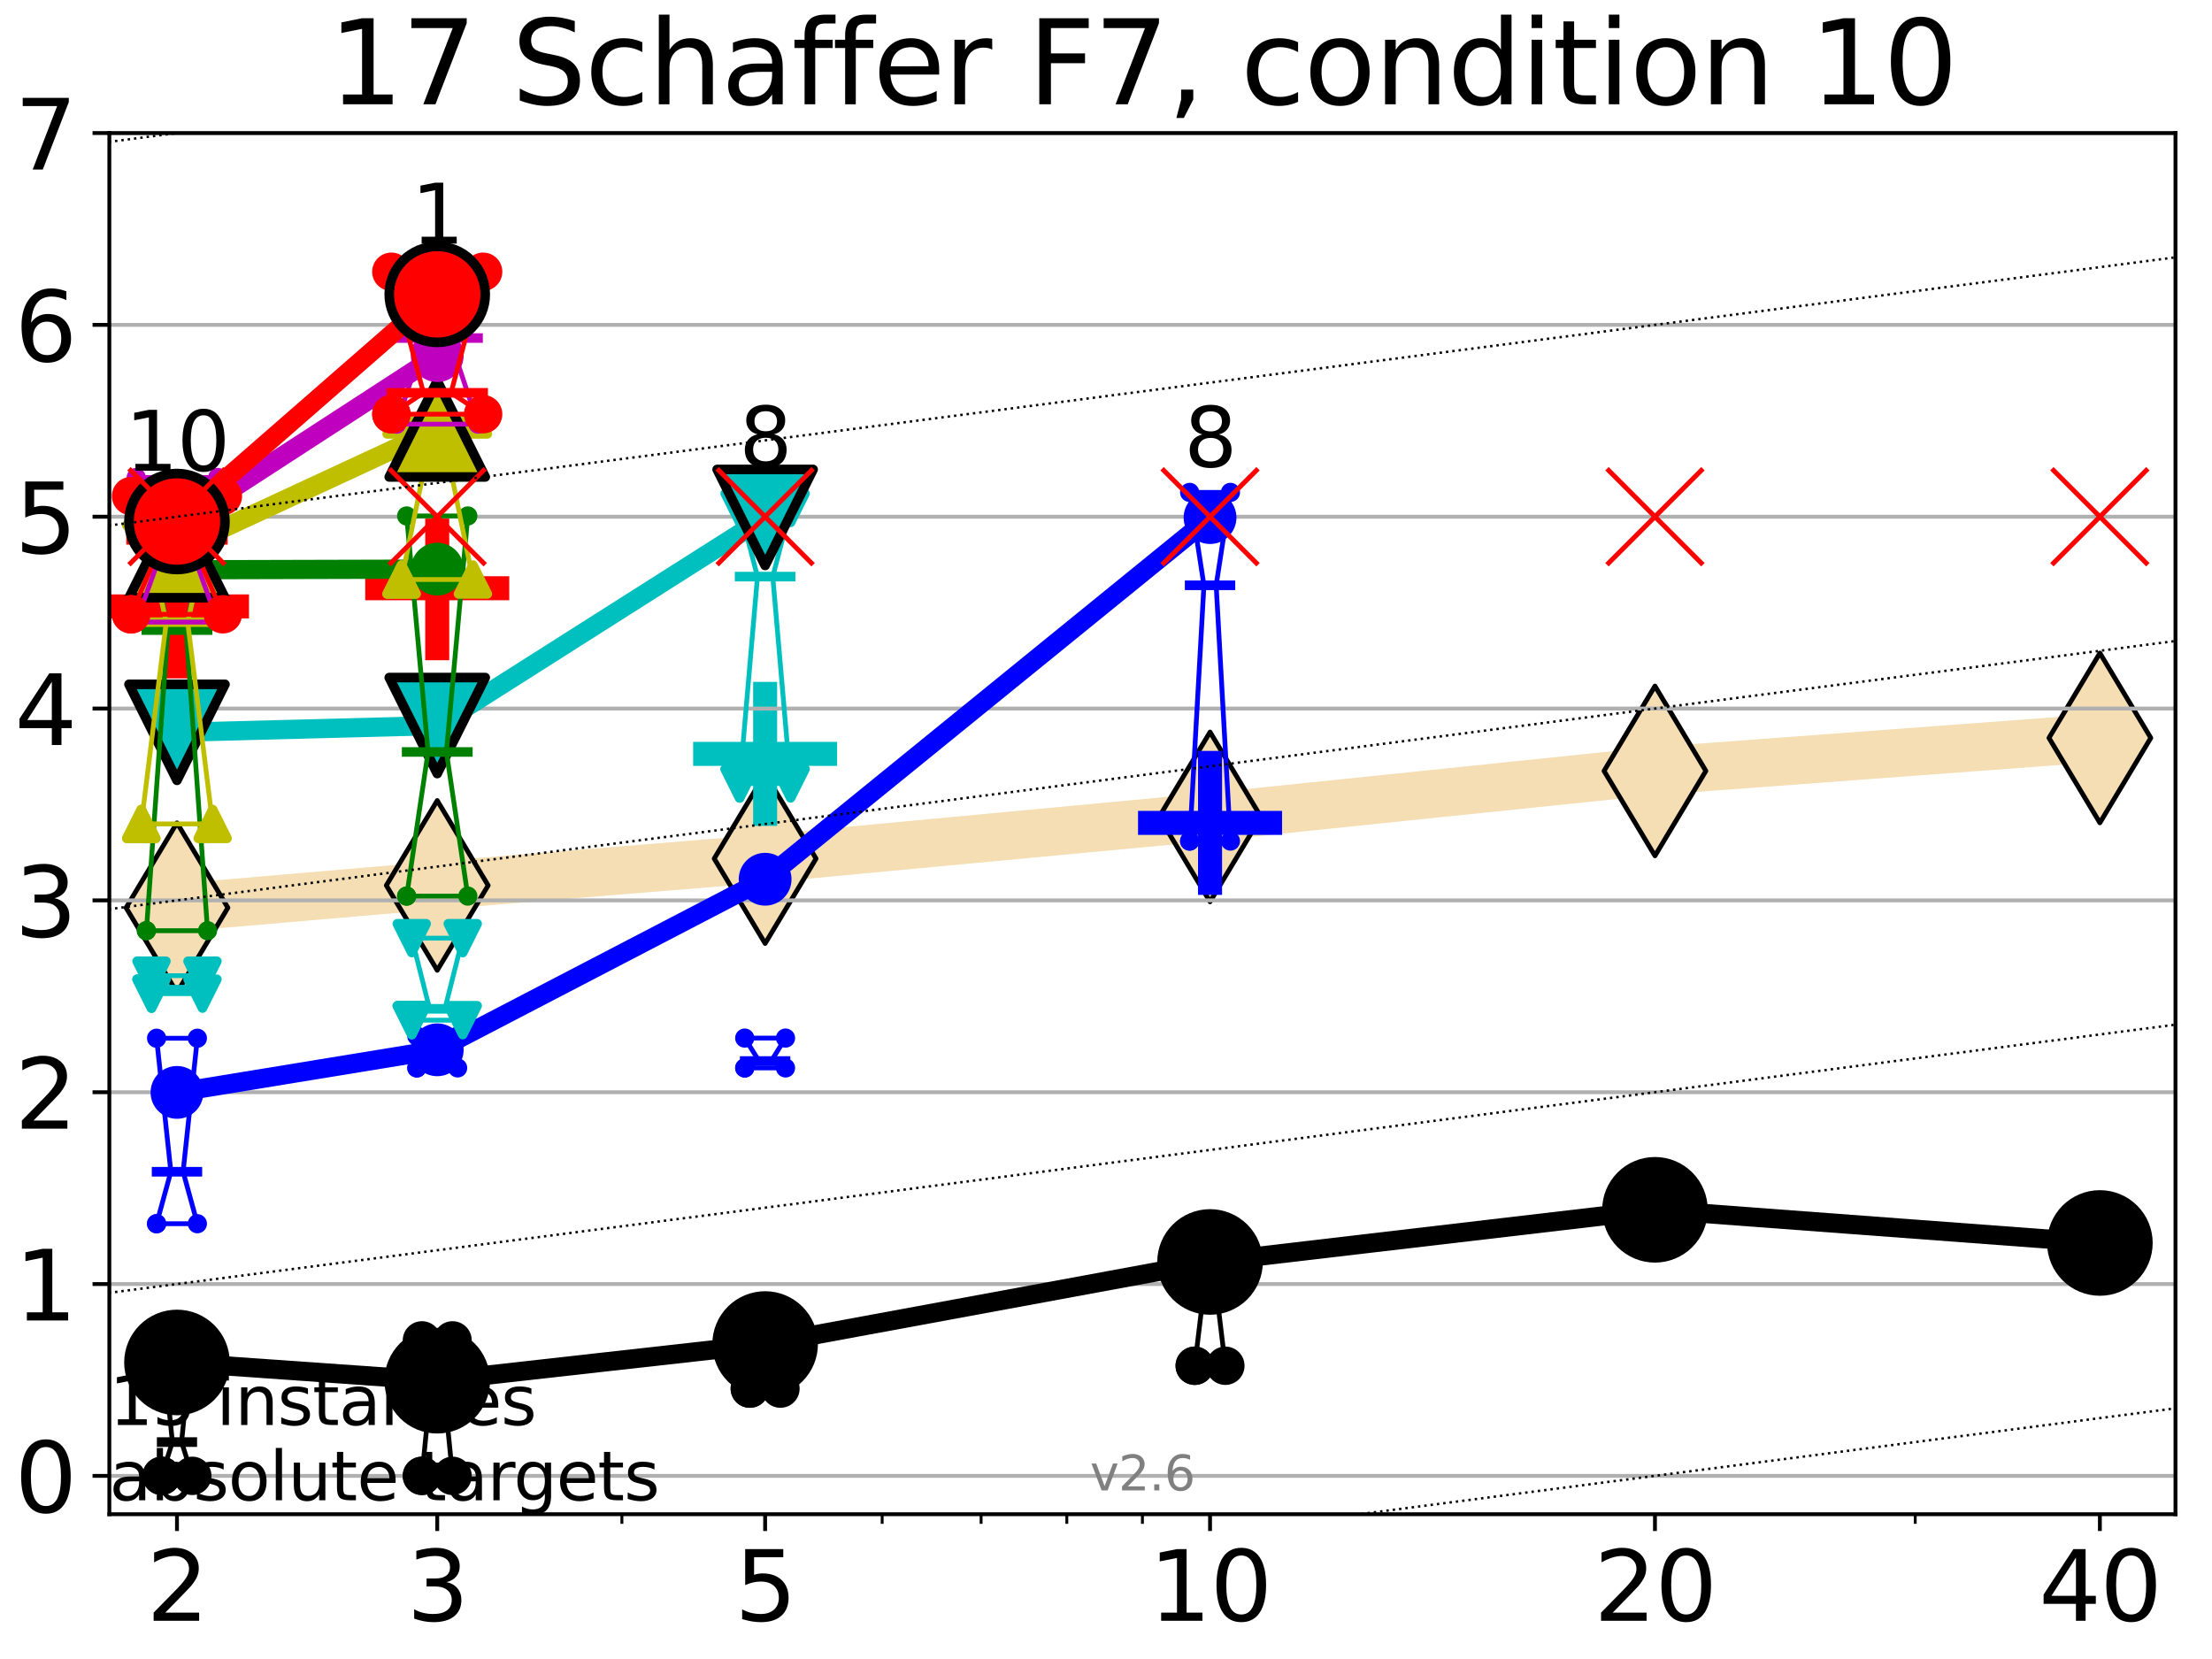 <?xml version="1.0" encoding="utf-8" standalone="no"?>
<!DOCTYPE svg PUBLIC "-//W3C//DTD SVG 1.1//EN"
  "http://www.w3.org/Graphics/SVG/1.1/DTD/svg11.dtd">
<svg xmlns:xlink="http://www.w3.org/1999/xlink" width="460.8pt" height="345.6pt" viewBox="0 0 460.8 345.6" xmlns="http://www.w3.org/2000/svg" version="1.1">
 <defs>
  <style type="text/css">*{stroke-linejoin: round; stroke-linecap: butt}</style>
 </defs>
 <g id="figure_1">
  <g id="patch_1">
   <path d="M 0 345.6 
L 460.8 345.6 
L 460.8 0 
L 0 0 
z
" style="fill: #ffffff"/>
  </g>
  <g id="axes_1">
   <g id="patch_2">
    <path d="M 22.78 315.44 
L 453.192 315.44 
L 453.192 27.72 
L 22.78 27.72 
z
" style="fill: #ffffff"/>
   </g>
   <g id="line2d_1">
    <path d="M 36.868 189.097 
L 91.085 184.449 
L 159.39 178.863 
L 252.074 170.18 
L 344.758 160.6 
L 437.443 153.724 
" clip-path="url(#p07bbb6b818)" style="fill: none; stroke: #f5deb3; stroke-width: 10; stroke-linecap: square"/>
    <defs>
     <path id="m46d5827fa8" d="M 0 17.678 
L 10.607 0 
L 0 -17.678 
L -10.607 0 
z
" style="stroke: #000000; stroke-linejoin: miter"/>
    </defs>
    <g clip-path="url(#p07bbb6b818)">
     <use xlink:href="#m46d5827fa8" x="36.868" y="189.097" style="fill: #f5deb3; stroke: #000000; stroke-linejoin: miter"/>
     <use xlink:href="#m46d5827fa8" x="91.085" y="184.449" style="fill: #f5deb3; stroke: #000000; stroke-linejoin: miter"/>
     <use xlink:href="#m46d5827fa8" x="159.39" y="178.863" style="fill: #f5deb3; stroke: #000000; stroke-linejoin: miter"/>
     <use xlink:href="#m46d5827fa8" x="252.074" y="170.18" style="fill: #f5deb3; stroke: #000000; stroke-linejoin: miter"/>
     <use xlink:href="#m46d5827fa8" x="344.758" y="160.6" style="fill: #f5deb3; stroke: #000000; stroke-linejoin: miter"/>
     <use xlink:href="#m46d5827fa8" x="437.443" y="153.724" style="fill: #f5deb3; stroke: #000000; stroke-linejoin: miter"/>
    </g>
   </g>
   <g id="line2d_2">
    <defs>
     <path id="mecdfd5bd95" d="M -15 0 
L 15 0 
M 0 15 
L 0 -15 
" style="stroke: #0000ff; stroke-width: 5"/>
    </defs>
    <g clip-path="url(#p07bbb6b818)">
     <use xlink:href="#mecdfd5bd95" x="252.074" y="171.421" style="fill: #0000ff; stroke: #0000ff; stroke-width: 5"/>
    </g>
   </g>
   <g id="line2d_3">
    <defs>
     <path id="m72f891c64b" d="M -15 0 
L 15 0 
M 0 15 
L 0 -15 
" style="stroke: #ff0000; stroke-width: 5"/>
    </defs>
    <g clip-path="url(#p07bbb6b818)">
     <use xlink:href="#m72f891c64b" x="36.868" y="126.326" style="fill: #ff0000; stroke: #ff0000; stroke-width: 5"/>
    </g>
   </g>
   <g id="line2d_4">
    <g clip-path="url(#p07bbb6b818)">
     <use xlink:href="#m72f891c64b" x="91.085" y="122.537" style="fill: #ff0000; stroke: #ff0000; stroke-width: 5"/>
    </g>
   </g>
   <g id="line2d_5">
    <defs>
     <path id="m958e3d070b" d="M -15 0 
L 15 0 
M 0 15 
L 0 -15 
" style="stroke: #00bfbf; stroke-width: 5"/>
    </defs>
    <g clip-path="url(#p07bbb6b818)">
     <use xlink:href="#m958e3d070b" x="159.39" y="157.044" style="fill: #00bfbf; stroke: #00bfbf; stroke-width: 5"/>
    </g>
   </g>
   <g id="matplotlib.axis_1">
    <g id="xtick_1">
     <g id="line2d_6">
      <defs>
       <path id="mc458b1989d" d="M 0 0 
L 0 3.5 
" style="stroke: #000000; stroke-width: 0.8"/>
      </defs>
      <g>
       <use xlink:href="#mc458b1989d" x="36.868" y="315.44" style="stroke: #000000; stroke-width: 0.8"/>
      </g>
     </g>
     <g id="text_1">
      <!-- 2 -->
      <g transform="translate(30.506 337.637)scale(0.2 -0.2)">
       <defs>
        <path id="DejaVuSans-32" d="M 1228 531 
L 3431 531 
L 3431 0 
L 469 0 
L 469 531 
Q 828 903 1448 1529 
Q 2069 2156 2228 2338 
Q 2531 2678 2651 2914 
Q 2772 3150 2772 3378 
Q 2772 3750 2511 3984 
Q 2250 4219 1831 4219 
Q 1534 4219 1204 4116 
Q 875 4013 500 3803 
L 500 4441 
Q 881 4594 1212 4672 
Q 1544 4750 1819 4750 
Q 2544 4750 2975 4387 
Q 3406 4025 3406 3419 
Q 3406 3131 3298 2873 
Q 3191 2616 2906 2266 
Q 2828 2175 2409 1742 
Q 1991 1309 1228 531 
z
" transform="scale(0.016)"/>
       </defs>
       <use xlink:href="#DejaVuSans-32"/>
      </g>
     </g>
    </g>
    <g id="xtick_2">
     <g id="line2d_7">
      <g>
       <use xlink:href="#mc458b1989d" x="91.085" y="315.44" style="stroke: #000000; stroke-width: 0.8"/>
      </g>
     </g>
     <g id="text_2">
      <!-- 3 -->
      <g transform="translate(84.723 337.637)scale(0.2 -0.2)">
       <defs>
        <path id="DejaVuSans-33" d="M 2597 2516 
Q 3050 2419 3304 2112 
Q 3559 1806 3559 1356 
Q 3559 666 3084 287 
Q 2609 -91 1734 -91 
Q 1441 -91 1130 -33 
Q 819 25 488 141 
L 488 750 
Q 750 597 1062 519 
Q 1375 441 1716 441 
Q 2309 441 2620 675 
Q 2931 909 2931 1356 
Q 2931 1769 2642 2001 
Q 2353 2234 1838 2234 
L 1294 2234 
L 1294 2753 
L 1863 2753 
Q 2328 2753 2575 2939 
Q 2822 3125 2822 3475 
Q 2822 3834 2567 4026 
Q 2313 4219 1838 4219 
Q 1578 4219 1281 4162 
Q 984 4106 628 3988 
L 628 4550 
Q 988 4650 1302 4700 
Q 1616 4750 1894 4750 
Q 2613 4750 3031 4423 
Q 3450 4097 3450 3541 
Q 3450 3153 3228 2886 
Q 3006 2619 2597 2516 
z
" transform="scale(0.016)"/>
       </defs>
       <use xlink:href="#DejaVuSans-33"/>
      </g>
     </g>
    </g>
    <g id="xtick_3">
     <g id="line2d_8">
      <g>
       <use xlink:href="#mc458b1989d" x="159.39" y="315.44" style="stroke: #000000; stroke-width: 0.8"/>
      </g>
     </g>
     <g id="text_3">
      <!-- 5 -->
      <g transform="translate(153.028 337.637)scale(0.2 -0.2)">
       <defs>
        <path id="DejaVuSans-35" d="M 691 4666 
L 3169 4666 
L 3169 4134 
L 1269 4134 
L 1269 2991 
Q 1406 3038 1543 3061 
Q 1681 3084 1819 3084 
Q 2600 3084 3056 2656 
Q 3513 2228 3513 1497 
Q 3513 744 3044 326 
Q 2575 -91 1722 -91 
Q 1428 -91 1123 -41 
Q 819 9 494 109 
L 494 744 
Q 775 591 1075 516 
Q 1375 441 1709 441 
Q 2250 441 2565 725 
Q 2881 1009 2881 1497 
Q 2881 1984 2565 2268 
Q 2250 2553 1709 2553 
Q 1456 2553 1204 2497 
Q 953 2441 691 2322 
L 691 4666 
z
" transform="scale(0.016)"/>
       </defs>
       <use xlink:href="#DejaVuSans-35"/>
      </g>
     </g>
    </g>
    <g id="xtick_4">
     <g id="line2d_9">
      <g>
       <use xlink:href="#mc458b1989d" x="252.074" y="315.44" style="stroke: #000000; stroke-width: 0.8"/>
      </g>
     </g>
     <g id="text_4">
      <!-- 10 -->
      <g transform="translate(239.349 337.637)scale(0.2 -0.2)">
       <defs>
        <path id="DejaVuSans-31" d="M 794 531 
L 1825 531 
L 1825 4091 
L 703 3866 
L 703 4441 
L 1819 4666 
L 2450 4666 
L 2450 531 
L 3481 531 
L 3481 0 
L 794 0 
L 794 531 
z
" transform="scale(0.016)"/>
        <path id="DejaVuSans-30" d="M 2034 4250 
Q 1547 4250 1301 3770 
Q 1056 3291 1056 2328 
Q 1056 1369 1301 889 
Q 1547 409 2034 409 
Q 2525 409 2770 889 
Q 3016 1369 3016 2328 
Q 3016 3291 2770 3770 
Q 2525 4250 2034 4250 
z
M 2034 4750 
Q 2819 4750 3233 4129 
Q 3647 3509 3647 2328 
Q 3647 1150 3233 529 
Q 2819 -91 2034 -91 
Q 1250 -91 836 529 
Q 422 1150 422 2328 
Q 422 3509 836 4129 
Q 1250 4750 2034 4750 
z
" transform="scale(0.016)"/>
       </defs>
       <use xlink:href="#DejaVuSans-31"/>
       <use xlink:href="#DejaVuSans-30" x="63.623"/>
      </g>
     </g>
    </g>
    <g id="xtick_5">
     <g id="line2d_10">
      <g>
       <use xlink:href="#mc458b1989d" x="344.758" y="315.44" style="stroke: #000000; stroke-width: 0.8"/>
      </g>
     </g>
     <g id="text_5">
      <!-- 20 -->
      <g transform="translate(332.033 337.637)scale(0.2 -0.2)">
       <use xlink:href="#DejaVuSans-32"/>
       <use xlink:href="#DejaVuSans-30" x="63.623"/>
      </g>
     </g>
    </g>
    <g id="xtick_6">
     <g id="line2d_11">
      <g>
       <use xlink:href="#mc458b1989d" x="437.443" y="315.44" style="stroke: #000000; stroke-width: 0.8"/>
      </g>
     </g>
     <g id="text_6">
      <!-- 40 -->
      <g transform="translate(424.718 337.637)scale(0.2 -0.2)">
       <defs>
        <path id="DejaVuSans-34" d="M 2419 4116 
L 825 1625 
L 2419 1625 
L 2419 4116 
z
M 2253 4666 
L 3047 4666 
L 3047 1625 
L 3713 1625 
L 3713 1100 
L 3047 1100 
L 3047 0 
L 2419 0 
L 2419 1100 
L 313 1100 
L 313 1709 
L 2253 4666 
z
" transform="scale(0.016)"/>
       </defs>
       <use xlink:href="#DejaVuSans-34"/>
       <use xlink:href="#DejaVuSans-30" x="63.623"/>
      </g>
     </g>
    </g>
    <g id="xtick_7">
     <g id="line2d_12">
      <defs>
       <path id="mf7ce999e62" d="M 0 0 
L 0 2 
" style="stroke: #000000; stroke-width: 0.6"/>
      </defs>
      <g>
       <use xlink:href="#mf7ce999e62" x="129.552" y="315.44" style="stroke: #000000; stroke-width: 0.6"/>
      </g>
     </g>
    </g>
    <g id="xtick_8">
     <g id="line2d_13">
      <g>
       <use xlink:href="#mf7ce999e62" x="183.769" y="315.44" style="stroke: #000000; stroke-width: 0.6"/>
      </g>
     </g>
    </g>
    <g id="xtick_9">
     <g id="line2d_14">
      <g>
       <use xlink:href="#mf7ce999e62" x="204.381" y="315.44" style="stroke: #000000; stroke-width: 0.6"/>
      </g>
     </g>
    </g>
    <g id="xtick_10">
     <g id="line2d_15">
      <g>
       <use xlink:href="#mf7ce999e62" x="222.237" y="315.44" style="stroke: #000000; stroke-width: 0.6"/>
      </g>
     </g>
    </g>
    <g id="xtick_11">
     <g id="line2d_16">
      <g>
       <use xlink:href="#mf7ce999e62" x="237.986" y="315.44" style="stroke: #000000; stroke-width: 0.6"/>
      </g>
     </g>
    </g>
    <g id="xtick_12">
     <g id="line2d_17">
      <g>
       <use xlink:href="#mf7ce999e62" x="398.975" y="315.44" style="stroke: #000000; stroke-width: 0.6"/>
      </g>
     </g>
    </g>
   </g>
   <g id="matplotlib.axis_2">
    <g id="ytick_1">
     <g id="line2d_18">
      <path d="M 22.78 307.448 
L 453.192 307.448 
" clip-path="url(#p07bbb6b818)" style="fill: none; stroke: #b0b0b0; stroke-width: 0.8; stroke-linecap: square"/>
     </g>
     <g id="line2d_19">
      <defs>
       <path id="m138205d3b6" d="M 0 0 
L -3.5 0 
" style="stroke: #000000; stroke-width: 0.8"/>
      </defs>
      <g>
       <use xlink:href="#m138205d3b6" x="22.78" y="307.448" style="stroke: #000000; stroke-width: 0.8"/>
      </g>
     </g>
     <g id="text_7">
      <!-- 0 -->
      <g transform="translate(3.055 315.046)scale(0.2 -0.2)">
       <use xlink:href="#DejaVuSans-30"/>
      </g>
     </g>
    </g>
    <g id="ytick_2">
     <g id="line2d_20">
      <path d="M 22.78 267.487 
L 453.192 267.487 
" clip-path="url(#p07bbb6b818)" style="fill: none; stroke: #b0b0b0; stroke-width: 0.8; stroke-linecap: square"/>
     </g>
     <g id="line2d_21">
      <g>
       <use xlink:href="#m138205d3b6" x="22.78" y="267.487" style="stroke: #000000; stroke-width: 0.8"/>
      </g>
     </g>
     <g id="text_8">
      <!-- 1 -->
      <g transform="translate(3.055 275.085)scale(0.2 -0.2)">
       <use xlink:href="#DejaVuSans-31"/>
      </g>
     </g>
    </g>
    <g id="ytick_3">
     <g id="line2d_22">
      <path d="M 22.78 227.526 
L 453.192 227.526 
" clip-path="url(#p07bbb6b818)" style="fill: none; stroke: #b0b0b0; stroke-width: 0.8; stroke-linecap: square"/>
     </g>
     <g id="line2d_23">
      <g>
       <use xlink:href="#m138205d3b6" x="22.78" y="227.526" style="stroke: #000000; stroke-width: 0.8"/>
      </g>
     </g>
     <g id="text_9">
      <!-- 2 -->
      <g transform="translate(3.055 235.124)scale(0.2 -0.2)">
       <use xlink:href="#DejaVuSans-32"/>
      </g>
     </g>
    </g>
    <g id="ytick_4">
     <g id="line2d_24">
      <path d="M 22.78 187.564 
L 453.192 187.564 
" clip-path="url(#p07bbb6b818)" style="fill: none; stroke: #b0b0b0; stroke-width: 0.8; stroke-linecap: square"/>
     </g>
     <g id="line2d_25">
      <g>
       <use xlink:href="#m138205d3b6" x="22.78" y="187.564" style="stroke: #000000; stroke-width: 0.8"/>
      </g>
     </g>
     <g id="text_10">
      <!-- 3 -->
      <g transform="translate(3.055 195.163)scale(0.2 -0.2)">
       <use xlink:href="#DejaVuSans-33"/>
      </g>
     </g>
    </g>
    <g id="ytick_5">
     <g id="line2d_26">
      <path d="M 22.78 147.603 
L 453.192 147.603 
" clip-path="url(#p07bbb6b818)" style="fill: none; stroke: #b0b0b0; stroke-width: 0.8; stroke-linecap: square"/>
     </g>
     <g id="line2d_27">
      <g>
       <use xlink:href="#m138205d3b6" x="22.78" y="147.603" style="stroke: #000000; stroke-width: 0.8"/>
      </g>
     </g>
     <g id="text_11">
      <!-- 4 -->
      <g transform="translate(3.055 155.202)scale(0.2 -0.2)">
       <use xlink:href="#DejaVuSans-34"/>
      </g>
     </g>
    </g>
    <g id="ytick_6">
     <g id="line2d_28">
      <path d="M 22.78 107.642 
L 453.192 107.642 
" clip-path="url(#p07bbb6b818)" style="fill: none; stroke: #b0b0b0; stroke-width: 0.8; stroke-linecap: square"/>
     </g>
     <g id="line2d_29">
      <g>
       <use xlink:href="#m138205d3b6" x="22.78" y="107.642" style="stroke: #000000; stroke-width: 0.8"/>
      </g>
     </g>
     <g id="text_12">
      <!-- 5 -->
      <g transform="translate(3.055 115.241)scale(0.2 -0.2)">
       <use xlink:href="#DejaVuSans-35"/>
      </g>
     </g>
    </g>
    <g id="ytick_7">
     <g id="line2d_30">
      <path d="M 22.78 67.681 
L 453.192 67.681 
" clip-path="url(#p07bbb6b818)" style="fill: none; stroke: #b0b0b0; stroke-width: 0.8; stroke-linecap: square"/>
     </g>
     <g id="line2d_31">
      <g>
       <use xlink:href="#m138205d3b6" x="22.78" y="67.681" style="stroke: #000000; stroke-width: 0.8"/>
      </g>
     </g>
     <g id="text_13">
      <!-- 6 -->
      <g transform="translate(3.055 75.28)scale(0.2 -0.2)">
       <defs>
        <path id="DejaVuSans-36" d="M 2113 2584 
Q 1688 2584 1439 2293 
Q 1191 2003 1191 1497 
Q 1191 994 1439 701 
Q 1688 409 2113 409 
Q 2538 409 2786 701 
Q 3034 994 3034 1497 
Q 3034 2003 2786 2293 
Q 2538 2584 2113 2584 
z
M 3366 4563 
L 3366 3988 
Q 3128 4100 2886 4159 
Q 2644 4219 2406 4219 
Q 1781 4219 1451 3797 
Q 1122 3375 1075 2522 
Q 1259 2794 1537 2939 
Q 1816 3084 2150 3084 
Q 2853 3084 3261 2657 
Q 3669 2231 3669 1497 
Q 3669 778 3244 343 
Q 2819 -91 2113 -91 
Q 1303 -91 875 529 
Q 447 1150 447 2328 
Q 447 3434 972 4092 
Q 1497 4750 2381 4750 
Q 2619 4750 2861 4703 
Q 3103 4656 3366 4563 
z
" transform="scale(0.016)"/>
       </defs>
       <use xlink:href="#DejaVuSans-36"/>
      </g>
     </g>
    </g>
    <g id="ytick_8">
     <g id="line2d_32">
      <path d="M 22.78 27.72 
L 453.192 27.72 
" clip-path="url(#p07bbb6b818)" style="fill: none; stroke: #b0b0b0; stroke-width: 0.8; stroke-linecap: square"/>
     </g>
     <g id="line2d_33">
      <g>
       <use xlink:href="#m138205d3b6" x="22.78" y="27.72" style="stroke: #000000; stroke-width: 0.8"/>
      </g>
     </g>
     <g id="text_14">
      <!-- 7 -->
      <g transform="translate(3.055 35.318)scale(0.2 -0.2)">
       <defs>
        <path id="DejaVuSans-37" d="M 525 4666 
L 3525 4666 
L 3525 4397 
L 1831 0 
L 1172 0 
L 2766 4134 
L 525 4134 
L 525 4666 
z
" transform="scale(0.016)"/>
       </defs>
       <use xlink:href="#DejaVuSans-37"/>
      </g>
     </g>
    </g>
   </g>
   <g id="line2d_34">
    <path d="M 33.682 307.448 
L 35.912 300.411 
L 33.682 278.261 
L 40.054 278.261 
L 37.824 300.411 
L 40.054 307.448 
L 33.682 307.448 
" clip-path="url(#p07bbb6b818)" style="fill: none; stroke: #000000; stroke-linecap: square"/>
   </g>
   <g id="line2d_35">
    <path d="M 33.682 307.448 
L 40.054 307.448 
L 40.054 278.261 
L 33.682 278.261 
L 33.682 307.448 
" clip-path="url(#p07bbb6b818)" style="fill: none"/>
    <defs>
     <path id="mc98f7f2864" d="M 0 3 
C 0.796 3 1.559 2.684 2.121 2.121 
C 2.684 1.559 3 0.796 3 0 
C 3 -0.796 2.684 -1.559 2.121 -2.121 
C 1.559 -2.684 0.796 -3 0 -3 
C -0.796 -3 -1.559 -2.684 -2.121 -2.121 
C -2.684 -1.559 -3 -0.796 -3 0 
C -3 0.796 -2.684 1.559 -2.121 2.121 
C -1.559 2.684 -0.796 3 0 3 
z
" style="stroke: #000000; stroke-width: 2"/>
    </defs>
    <g clip-path="url(#p07bbb6b818)">
     <use xlink:href="#mc98f7f2864" x="33.682" y="307.448" style="stroke: #000000; stroke-width: 2"/>
     <use xlink:href="#mc98f7f2864" x="40.054" y="307.448" style="stroke: #000000; stroke-width: 2"/>
     <use xlink:href="#mc98f7f2864" x="40.054" y="278.261" style="stroke: #000000; stroke-width: 2"/>
     <use xlink:href="#mc98f7f2864" x="33.682" y="278.261" style="stroke: #000000; stroke-width: 2"/>
     <use xlink:href="#mc98f7f2864" x="33.682" y="307.448" style="stroke: #000000; stroke-width: 2"/>
    </g>
   </g>
   <g id="line2d_36">
    <path d="M 33.682 300.411 
L 40.054 300.411 
" clip-path="url(#p07bbb6b818)" style="fill: none; stroke: #000000; stroke-width: 2; stroke-linecap: square"/>
   </g>
   <g id="line2d_37">
    <path d="M 87.899 307.448 
L 90.129 284.899 
L 87.899 279.229 
L 94.271 279.229 
L 92.041 284.899 
L 94.271 307.448 
L 87.899 307.448 
" clip-path="url(#p07bbb6b818)" style="fill: none; stroke: #000000; stroke-linecap: square"/>
   </g>
   <g id="line2d_38">
    <path d="M 87.899 307.448 
L 94.271 307.448 
L 94.271 279.229 
L 87.899 279.229 
L 87.899 307.448 
" clip-path="url(#p07bbb6b818)" style="fill: none"/>
    <g clip-path="url(#p07bbb6b818)">
     <use xlink:href="#mc98f7f2864" x="87.899" y="307.448" style="stroke: #000000; stroke-width: 2"/>
     <use xlink:href="#mc98f7f2864" x="94.271" y="307.448" style="stroke: #000000; stroke-width: 2"/>
     <use xlink:href="#mc98f7f2864" x="94.271" y="279.229" style="stroke: #000000; stroke-width: 2"/>
     <use xlink:href="#mc98f7f2864" x="87.899" y="279.229" style="stroke: #000000; stroke-width: 2"/>
     <use xlink:href="#mc98f7f2864" x="87.899" y="307.448" style="stroke: #000000; stroke-width: 2"/>
    </g>
   </g>
   <g id="line2d_39">
    <path d="M 87.899 284.899 
L 94.271 284.899 
" clip-path="url(#p07bbb6b818)" style="fill: none; stroke: #000000; stroke-width: 2; stroke-linecap: square"/>
   </g>
   <g id="line2d_40">
    <path d="M 156.204 289.272 
L 158.434 284.279 
L 156.204 275.923 
L 162.576 275.923 
L 160.346 284.279 
L 162.576 289.272 
L 156.204 289.272 
" clip-path="url(#p07bbb6b818)" style="fill: none; stroke: #000000; stroke-linecap: square"/>
   </g>
   <g id="line2d_41">
    <path d="M 156.204 289.272 
L 162.576 289.272 
L 162.576 275.923 
L 156.204 275.923 
L 156.204 289.272 
" clip-path="url(#p07bbb6b818)" style="fill: none"/>
    <g clip-path="url(#p07bbb6b818)">
     <use xlink:href="#mc98f7f2864" x="156.204" y="289.272" style="stroke: #000000; stroke-width: 2"/>
     <use xlink:href="#mc98f7f2864" x="162.576" y="289.272" style="stroke: #000000; stroke-width: 2"/>
     <use xlink:href="#mc98f7f2864" x="162.576" y="275.923" style="stroke: #000000; stroke-width: 2"/>
     <use xlink:href="#mc98f7f2864" x="156.204" y="275.923" style="stroke: #000000; stroke-width: 2"/>
     <use xlink:href="#mc98f7f2864" x="156.204" y="289.272" style="stroke: #000000; stroke-width: 2"/>
    </g>
   </g>
   <g id="line2d_42">
    <path d="M 156.204 284.279 
L 162.576 284.279 
" clip-path="url(#p07bbb6b818)" style="fill: none; stroke: #000000; stroke-width: 2; stroke-linecap: square"/>
   </g>
   <g id="line2d_43">
    <path d="M 248.888 284.509 
L 251.118 265.991 
L 248.888 258.406 
L 255.26 258.406 
L 253.03 265.991 
L 255.26 284.509 
L 248.888 284.509 
" clip-path="url(#p07bbb6b818)" style="fill: none; stroke: #000000; stroke-linecap: square"/>
   </g>
   <g id="line2d_44">
    <path d="M 248.888 284.509 
L 255.26 284.509 
L 255.26 258.406 
L 248.888 258.406 
L 248.888 284.509 
" clip-path="url(#p07bbb6b818)" style="fill: none"/>
    <g clip-path="url(#p07bbb6b818)">
     <use xlink:href="#mc98f7f2864" x="248.888" y="284.509" style="stroke: #000000; stroke-width: 2"/>
     <use xlink:href="#mc98f7f2864" x="255.26" y="284.509" style="stroke: #000000; stroke-width: 2"/>
     <use xlink:href="#mc98f7f2864" x="255.26" y="258.406" style="stroke: #000000; stroke-width: 2"/>
     <use xlink:href="#mc98f7f2864" x="248.888" y="258.406" style="stroke: #000000; stroke-width: 2"/>
     <use xlink:href="#mc98f7f2864" x="248.888" y="284.509" style="stroke: #000000; stroke-width: 2"/>
    </g>
   </g>
   <g id="line2d_45">
    <path d="M 248.888 265.991 
L 255.26 265.991 
" clip-path="url(#p07bbb6b818)" style="fill: none; stroke: #000000; stroke-width: 2; stroke-linecap: square"/>
   </g>
   <g id="line2d_46">
    <path d="M 341.572 251.004 
L 343.803 250.346 
L 341.572 249.946 
L 347.945 249.946 
L 345.714 250.346 
L 347.945 251.004 
L 341.572 251.004 
" clip-path="url(#p07bbb6b818)" style="fill: none; stroke: #000000; stroke-linecap: square"/>
   </g>
   <g id="line2d_47">
    <path d="M 341.572 251.004 
L 347.945 251.004 
L 347.945 249.946 
L 341.572 249.946 
L 341.572 251.004 
" clip-path="url(#p07bbb6b818)" style="fill: none"/>
    <g clip-path="url(#p07bbb6b818)">
     <use xlink:href="#mc98f7f2864" x="341.572" y="251.004" style="stroke: #000000; stroke-width: 2"/>
     <use xlink:href="#mc98f7f2864" x="347.945" y="251.004" style="stroke: #000000; stroke-width: 2"/>
     <use xlink:href="#mc98f7f2864" x="347.945" y="249.946" style="stroke: #000000; stroke-width: 2"/>
     <use xlink:href="#mc98f7f2864" x="341.572" y="249.946" style="stroke: #000000; stroke-width: 2"/>
     <use xlink:href="#mc98f7f2864" x="341.572" y="251.004" style="stroke: #000000; stroke-width: 2"/>
    </g>
   </g>
   <g id="line2d_48">
    <path d="M 341.572 250.346 
L 347.945 250.346 
" clip-path="url(#p07bbb6b818)" style="fill: none; stroke: #000000; stroke-width: 2; stroke-linecap: square"/>
   </g>
   <g id="line2d_49">
    <path d="M 434.257 260.241 
L 436.487 259.061 
L 434.257 258.438 
L 440.629 258.438 
L 438.398 259.061 
L 440.629 260.241 
L 434.257 260.241 
" clip-path="url(#p07bbb6b818)" style="fill: none; stroke: #000000; stroke-linecap: square"/>
   </g>
   <g id="line2d_50">
    <path d="M 434.257 260.241 
L 440.629 260.241 
L 440.629 258.438 
L 434.257 258.438 
L 434.257 260.241 
" clip-path="url(#p07bbb6b818)" style="fill: none"/>
    <g clip-path="url(#p07bbb6b818)">
     <use xlink:href="#mc98f7f2864" x="434.257" y="260.241" style="stroke: #000000; stroke-width: 2"/>
     <use xlink:href="#mc98f7f2864" x="440.629" y="260.241" style="stroke: #000000; stroke-width: 2"/>
     <use xlink:href="#mc98f7f2864" x="440.629" y="258.438" style="stroke: #000000; stroke-width: 2"/>
     <use xlink:href="#mc98f7f2864" x="434.257" y="258.438" style="stroke: #000000; stroke-width: 2"/>
     <use xlink:href="#mc98f7f2864" x="434.257" y="260.241" style="stroke: #000000; stroke-width: 2"/>
    </g>
   </g>
   <g id="line2d_51">
    <path d="M 434.257 259.061 
L 440.629 259.061 
" clip-path="url(#p07bbb6b818)" style="fill: none; stroke: #000000; stroke-width: 2; stroke-linecap: square"/>
   </g>
   <g id="line2d_52">
    <path d="M 36.868 283.828 
L 91.085 287.627 
" clip-path="url(#p07bbb6b818)" style="fill: none; stroke: #000000; stroke-width: 4; stroke-linecap: square"/>
   </g>
   <g id="line2d_53">
    <path d="M 91.085 287.627 
L 159.39 279.985 
" clip-path="url(#p07bbb6b818)" style="fill: none; stroke: #000000; stroke-width: 4; stroke-linecap: square"/>
   </g>
   <g id="line2d_54">
    <path d="M 159.39 279.985 
L 252.074 262.889 
" clip-path="url(#p07bbb6b818)" style="fill: none; stroke: #000000; stroke-width: 4; stroke-linecap: square"/>
   </g>
   <g id="line2d_55">
    <path d="M 252.074 262.889 
L 344.758 252.023 
" clip-path="url(#p07bbb6b818)" style="fill: none; stroke: #000000; stroke-width: 4; stroke-linecap: square"/>
   </g>
   <g id="line2d_56">
    <path d="M 344.758 252.023 
L 437.443 258.933 
" clip-path="url(#p07bbb6b818)" style="fill: none; stroke: #000000; stroke-width: 4; stroke-linecap: square"/>
   </g>
   <g id="line2d_57">
    <path d="M 36.868 283.828 
L 91.085 287.627 
L 159.39 279.985 
L 252.074 262.889 
L 344.758 252.023 
L 437.443 258.933 
" clip-path="url(#p07bbb6b818)" style="fill: none"/>
    <defs>
     <path id="m7e6e5b34ec" d="M 0 10 
C 2.652 10 5.196 8.946 7.071 7.071 
C 8.946 5.196 10 2.652 10 0 
C 10 -2.652 8.946 -5.196 7.071 -7.071 
C 5.196 -8.946 2.652 -10 0 -10 
C -2.652 -10 -5.196 -8.946 -7.071 -7.071 
C -8.946 -5.196 -10 -2.652 -10 0 
C -10 2.652 -8.946 5.196 -7.071 7.071 
C -5.196 8.946 -2.652 10 0 10 
z
" style="stroke: #000000; stroke-width: 2"/>
    </defs>
    <g clip-path="url(#p07bbb6b818)">
     <use xlink:href="#m7e6e5b34ec" x="36.868" y="283.828" style="stroke: #000000; stroke-width: 2"/>
     <use xlink:href="#m7e6e5b34ec" x="91.085" y="287.627" style="stroke: #000000; stroke-width: 2"/>
     <use xlink:href="#m7e6e5b34ec" x="159.39" y="279.985" style="stroke: #000000; stroke-width: 2"/>
     <use xlink:href="#m7e6e5b34ec" x="252.074" y="262.889" style="stroke: #000000; stroke-width: 2"/>
     <use xlink:href="#m7e6e5b34ec" x="344.758" y="252.023" style="stroke: #000000; stroke-width: 2"/>
     <use xlink:href="#m7e6e5b34ec" x="437.443" y="258.933" style="stroke: #000000; stroke-width: 2"/>
    </g>
   </g>
   <g id="line2d_58">
    <path d="M 32.62 254.923 
L 35.594 244.091 
L 32.62 216.284 
L 41.116 216.284 
L 38.143 244.091 
L 41.116 254.923 
L 32.62 254.923 
" clip-path="url(#p07bbb6b818)" style="fill: none; stroke: #0000ff; stroke-linecap: square"/>
   </g>
   <g id="line2d_59">
    <path d="M 32.62 254.923 
L 41.116 254.923 
L 41.116 216.284 
L 32.62 216.284 
L 32.62 254.923 
" clip-path="url(#p07bbb6b818)" style="fill: none"/>
    <defs>
     <path id="m73e4542fb6" d="M 0 1.5 
C 0.398 1.5 0.779 1.342 1.061 1.061 
C 1.342 0.779 1.5 0.398 1.5 0 
C 1.5 -0.398 1.342 -0.779 1.061 -1.061 
C 0.779 -1.342 0.398 -1.5 0 -1.5 
C -0.398 -1.5 -0.779 -1.342 -1.061 -1.061 
C -1.342 -0.779 -1.5 -0.398 -1.5 0 
C -1.5 0.398 -1.342 0.779 -1.061 1.061 
C -0.779 1.342 -0.398 1.5 0 1.5 
z
" style="stroke: #0000ff"/>
    </defs>
    <g clip-path="url(#p07bbb6b818)">
     <use xlink:href="#m73e4542fb6" x="32.62" y="254.923" style="fill: #0000ff; stroke: #0000ff"/>
     <use xlink:href="#m73e4542fb6" x="41.116" y="254.923" style="fill: #0000ff; stroke: #0000ff"/>
     <use xlink:href="#m73e4542fb6" x="41.116" y="216.284" style="fill: #0000ff; stroke: #0000ff"/>
     <use xlink:href="#m73e4542fb6" x="32.62" y="216.284" style="fill: #0000ff; stroke: #0000ff"/>
     <use xlink:href="#m73e4542fb6" x="32.62" y="254.923" style="fill: #0000ff; stroke: #0000ff"/>
    </g>
   </g>
   <g id="line2d_60">
    <path d="M 32.62 244.091 
L 41.116 244.091 
" clip-path="url(#p07bbb6b818)" style="fill: none; stroke: #0000ff; stroke-width: 2; stroke-linecap: square"/>
   </g>
   <g id="line2d_61">
    <path d="M 86.837 222.468 
L 89.811 216.943 
L 86.837 215.832 
L 95.333 215.832 
L 92.359 216.943 
L 95.333 222.468 
L 86.837 222.468 
" clip-path="url(#p07bbb6b818)" style="fill: none; stroke: #0000ff; stroke-linecap: square"/>
   </g>
   <g id="line2d_62">
    <path d="M 86.837 222.468 
L 95.333 222.468 
L 95.333 215.832 
L 86.837 215.832 
L 86.837 222.468 
" clip-path="url(#p07bbb6b818)" style="fill: none"/>
    <g clip-path="url(#p07bbb6b818)">
     <use xlink:href="#m73e4542fb6" x="86.837" y="222.468" style="fill: #0000ff; stroke: #0000ff"/>
     <use xlink:href="#m73e4542fb6" x="95.333" y="222.468" style="fill: #0000ff; stroke: #0000ff"/>
     <use xlink:href="#m73e4542fb6" x="95.333" y="215.832" style="fill: #0000ff; stroke: #0000ff"/>
     <use xlink:href="#m73e4542fb6" x="86.837" y="215.832" style="fill: #0000ff; stroke: #0000ff"/>
     <use xlink:href="#m73e4542fb6" x="86.837" y="222.468" style="fill: #0000ff; stroke: #0000ff"/>
    </g>
   </g>
   <g id="line2d_63">
    <path d="M 86.837 216.943 
L 95.333 216.943 
" clip-path="url(#p07bbb6b818)" style="fill: none; stroke: #0000ff; stroke-width: 2; stroke-linecap: square"/>
   </g>
   <g id="line2d_64">
    <path d="M 155.142 222.472 
L 158.116 221.029 
L 155.142 216.25 
L 163.638 216.25 
L 160.665 221.029 
L 163.638 222.472 
L 155.142 222.472 
" clip-path="url(#p07bbb6b818)" style="fill: none; stroke: #0000ff; stroke-linecap: square"/>
   </g>
   <g id="line2d_65">
    <path d="M 155.142 222.472 
L 163.638 222.472 
L 163.638 216.25 
L 155.142 216.25 
L 155.142 222.472 
" clip-path="url(#p07bbb6b818)" style="fill: none"/>
    <g clip-path="url(#p07bbb6b818)">
     <use xlink:href="#m73e4542fb6" x="155.142" y="222.472" style="fill: #0000ff; stroke: #0000ff"/>
     <use xlink:href="#m73e4542fb6" x="163.638" y="222.472" style="fill: #0000ff; stroke: #0000ff"/>
     <use xlink:href="#m73e4542fb6" x="163.638" y="216.25" style="fill: #0000ff; stroke: #0000ff"/>
     <use xlink:href="#m73e4542fb6" x="155.142" y="216.25" style="fill: #0000ff; stroke: #0000ff"/>
     <use xlink:href="#m73e4542fb6" x="155.142" y="222.472" style="fill: #0000ff; stroke: #0000ff"/>
    </g>
   </g>
   <g id="line2d_66">
    <path d="M 155.142 221.029 
L 163.638 221.029 
" clip-path="url(#p07bbb6b818)" style="fill: none; stroke: #0000ff; stroke-width: 2; stroke-linecap: square"/>
   </g>
   <g id="line2d_67">
    <path d="M 247.826 175.209 
L 250.8 121.924 
L 247.826 102.573 
L 256.322 102.573 
L 253.349 121.924 
L 256.322 175.209 
L 247.826 175.209 
" clip-path="url(#p07bbb6b818)" style="fill: none; stroke: #0000ff; stroke-linecap: square"/>
   </g>
   <g id="line2d_68">
    <path d="M 247.826 175.209 
L 256.322 175.209 
L 256.322 102.573 
L 247.826 102.573 
L 247.826 175.209 
" clip-path="url(#p07bbb6b818)" style="fill: none"/>
    <g clip-path="url(#p07bbb6b818)">
     <use xlink:href="#m73e4542fb6" x="247.826" y="175.209" style="fill: #0000ff; stroke: #0000ff"/>
     <use xlink:href="#m73e4542fb6" x="256.322" y="175.209" style="fill: #0000ff; stroke: #0000ff"/>
     <use xlink:href="#m73e4542fb6" x="256.322" y="102.573" style="fill: #0000ff; stroke: #0000ff"/>
     <use xlink:href="#m73e4542fb6" x="247.826" y="102.573" style="fill: #0000ff; stroke: #0000ff"/>
     <use xlink:href="#m73e4542fb6" x="247.826" y="175.209" style="fill: #0000ff; stroke: #0000ff"/>
    </g>
   </g>
   <g id="line2d_69">
    <path d="M 247.826 121.924 
L 256.322 121.924 
" clip-path="url(#p07bbb6b818)" style="fill: none; stroke: #0000ff; stroke-width: 2; stroke-linecap: square"/>
   </g>
   <g id="line2d_70">
    <path d="M 36.868 227.566 
L 91.085 218.695 
" clip-path="url(#p07bbb6b818)" style="fill: none; stroke: #0000ff; stroke-width: 4; stroke-linecap: square"/>
   </g>
   <g id="line2d_71">
    <path d="M 91.085 218.695 
L 159.39 183.161 
" clip-path="url(#p07bbb6b818)" style="fill: none; stroke: #0000ff; stroke-width: 4; stroke-linecap: square"/>
   </g>
   <g id="line2d_72">
    <path d="M 159.39 183.161 
L 252.074 107.823 
" clip-path="url(#p07bbb6b818)" style="fill: none; stroke: #0000ff; stroke-width: 4; stroke-linecap: square"/>
   </g>
   <g id="line2d_73">
    <path d="M 36.868 227.566 
L 91.085 218.695 
L 159.39 183.161 
L 252.074 107.823 
" clip-path="url(#p07bbb6b818)" style="fill: none"/>
    <defs>
     <path id="mb5247e9365" d="M 0 5 
C 1.326 5 2.598 4.473 3.536 3.536 
C 4.473 2.598 5 1.326 5 0 
C 5 -1.326 4.473 -2.598 3.536 -3.536 
C 2.598 -4.473 1.326 -5 0 -5 
C -1.326 -5 -2.598 -4.473 -3.536 -3.536 
C -4.473 -2.598 -5 -1.326 -5 0 
C -5 1.326 -4.473 2.598 -3.536 3.536 
C -2.598 4.473 -1.326 5 0 5 
z
" style="stroke: #0000ff"/>
    </defs>
    <g clip-path="url(#p07bbb6b818)">
     <use xlink:href="#mb5247e9365" x="36.868" y="227.566" style="fill: #0000ff; stroke: #0000ff"/>
     <use xlink:href="#mb5247e9365" x="91.085" y="218.695" style="fill: #0000ff; stroke: #0000ff"/>
     <use xlink:href="#mb5247e9365" x="159.39" y="183.161" style="fill: #0000ff; stroke: #0000ff"/>
     <use xlink:href="#mb5247e9365" x="252.074" y="107.823" style="fill: #0000ff; stroke: #0000ff"/>
    </g>
   </g>
   <g id="line2d_74">
    <path d="M 31.558 206.997 
L 35.275 206.16 
L 31.558 203.246 
L 42.178 203.246 
L 38.461 206.16 
L 42.178 206.997 
L 31.558 206.997 
" clip-path="url(#p07bbb6b818)" style="fill: none; stroke: #00bfbf; stroke-linecap: square"/>
   </g>
   <g id="line2d_75">
    <path d="M 31.558 206.997 
L 42.178 206.997 
L 42.178 203.246 
L 31.558 203.246 
L 31.558 206.997 
" clip-path="url(#p07bbb6b818)" style="fill: none"/>
    <defs>
     <path id="mc157fece16" d="M -0 3 
L 3 -3 
L -3 -3 
z
" style="stroke: #00bfbf; stroke-width: 2; stroke-linejoin: miter"/>
    </defs>
    <g clip-path="url(#p07bbb6b818)">
     <use xlink:href="#mc157fece16" x="31.558" y="206.997" style="fill: #00bfbf; stroke: #00bfbf; stroke-width: 2; stroke-linejoin: miter"/>
     <use xlink:href="#mc157fece16" x="42.178" y="206.997" style="fill: #00bfbf; stroke: #00bfbf; stroke-width: 2; stroke-linejoin: miter"/>
     <use xlink:href="#mc157fece16" x="42.178" y="203.246" style="fill: #00bfbf; stroke: #00bfbf; stroke-width: 2; stroke-linejoin: miter"/>
     <use xlink:href="#mc157fece16" x="31.558" y="203.246" style="fill: #00bfbf; stroke: #00bfbf; stroke-width: 2; stroke-linejoin: miter"/>
     <use xlink:href="#mc157fece16" x="31.558" y="206.997" style="fill: #00bfbf; stroke: #00bfbf; stroke-width: 2; stroke-linejoin: miter"/>
    </g>
   </g>
   <g id="line2d_76">
    <path d="M 31.558 206.16 
L 42.178 206.16 
" clip-path="url(#p07bbb6b818)" style="fill: none; stroke: #00bfbf; stroke-width: 2; stroke-linecap: square"/>
   </g>
   <g id="line2d_77">
    <path d="M 85.775 212.52 
L 89.492 210.16 
L 85.775 195.434 
L 96.395 195.434 
L 92.678 210.16 
L 96.395 212.52 
L 85.775 212.52 
" clip-path="url(#p07bbb6b818)" style="fill: none; stroke: #00bfbf; stroke-linecap: square"/>
   </g>
   <g id="line2d_78">
    <path d="M 85.775 212.52 
L 96.395 212.52 
L 96.395 195.434 
L 85.775 195.434 
L 85.775 212.52 
" clip-path="url(#p07bbb6b818)" style="fill: none"/>
    <g clip-path="url(#p07bbb6b818)">
     <use xlink:href="#mc157fece16" x="85.775" y="212.52" style="fill: #00bfbf; stroke: #00bfbf; stroke-width: 2; stroke-linejoin: miter"/>
     <use xlink:href="#mc157fece16" x="96.395" y="212.52" style="fill: #00bfbf; stroke: #00bfbf; stroke-width: 2; stroke-linejoin: miter"/>
     <use xlink:href="#mc157fece16" x="96.395" y="195.434" style="fill: #00bfbf; stroke: #00bfbf; stroke-width: 2; stroke-linejoin: miter"/>
     <use xlink:href="#mc157fece16" x="85.775" y="195.434" style="fill: #00bfbf; stroke: #00bfbf; stroke-width: 2; stroke-linejoin: miter"/>
     <use xlink:href="#mc157fece16" x="85.775" y="212.52" style="fill: #00bfbf; stroke: #00bfbf; stroke-width: 2; stroke-linejoin: miter"/>
    </g>
   </g>
   <g id="line2d_79">
    <path d="M 85.775 210.16 
L 96.395 210.16 
" clip-path="url(#p07bbb6b818)" style="fill: none; stroke: #00bfbf; stroke-width: 2; stroke-linecap: square"/>
   </g>
   <g id="line2d_80">
    <path d="M 154.08 163.209 
L 157.797 120.119 
L 154.08 105.811 
L 164.7 105.811 
L 160.983 120.119 
L 164.7 163.209 
L 154.08 163.209 
" clip-path="url(#p07bbb6b818)" style="fill: none; stroke: #00bfbf; stroke-linecap: square"/>
   </g>
   <g id="line2d_81">
    <path d="M 154.08 163.209 
L 164.7 163.209 
L 164.7 105.811 
L 154.08 105.811 
L 154.08 163.209 
" clip-path="url(#p07bbb6b818)" style="fill: none"/>
    <g clip-path="url(#p07bbb6b818)">
     <use xlink:href="#mc157fece16" x="154.08" y="163.209" style="fill: #00bfbf; stroke: #00bfbf; stroke-width: 2; stroke-linejoin: miter"/>
     <use xlink:href="#mc157fece16" x="164.7" y="163.209" style="fill: #00bfbf; stroke: #00bfbf; stroke-width: 2; stroke-linejoin: miter"/>
     <use xlink:href="#mc157fece16" x="164.7" y="105.811" style="fill: #00bfbf; stroke: #00bfbf; stroke-width: 2; stroke-linejoin: miter"/>
     <use xlink:href="#mc157fece16" x="154.08" y="105.811" style="fill: #00bfbf; stroke: #00bfbf; stroke-width: 2; stroke-linejoin: miter"/>
     <use xlink:href="#mc157fece16" x="154.08" y="163.209" style="fill: #00bfbf; stroke: #00bfbf; stroke-width: 2; stroke-linejoin: miter"/>
    </g>
   </g>
   <g id="line2d_82">
    <path d="M 154.08 120.119 
L 164.7 120.119 
" clip-path="url(#p07bbb6b818)" style="fill: none; stroke: #00bfbf; stroke-width: 2; stroke-linecap: square"/>
   </g>
   <g id="line2d_83">
    <path d="M 36.868 152.555 
L 91.085 151.147 
" clip-path="url(#p07bbb6b818)" style="fill: none; stroke: #00bfbf; stroke-width: 4; stroke-linecap: square"/>
   </g>
   <g id="line2d_84">
    <path d="M 91.085 151.147 
L 159.39 107.794 
" clip-path="url(#p07bbb6b818)" style="fill: none; stroke: #00bfbf; stroke-width: 4; stroke-linecap: square"/>
   </g>
   <g id="line2d_85">
    <path d="M 36.868 152.555 
L 91.085 151.147 
L 159.39 107.794 
" clip-path="url(#p07bbb6b818)" style="fill: none"/>
    <defs>
     <path id="m857097ad7b" d="M -0 10 
L 10 -10 
L -10 -10 
z
" style="stroke: #000000; stroke-width: 2; stroke-linejoin: miter"/>
    </defs>
    <g clip-path="url(#p07bbb6b818)">
     <use xlink:href="#m857097ad7b" x="36.868" y="152.555" style="fill: #00bfbf; stroke: #000000; stroke-width: 2; stroke-linejoin: miter"/>
     <use xlink:href="#m857097ad7b" x="91.085" y="151.147" style="fill: #00bfbf; stroke: #000000; stroke-width: 2; stroke-linejoin: miter"/>
     <use xlink:href="#m857097ad7b" x="159.39" y="107.794" style="fill: #00bfbf; stroke: #000000; stroke-width: 2; stroke-linejoin: miter"/>
    </g>
   </g>
   <g id="line2d_86">
    <path d="M 30.496 193.879 
L 34.957 131.257 
L 30.496 107.762 
L 43.24 107.762 
L 38.78 131.257 
L 43.24 193.879 
L 30.496 193.879 
" clip-path="url(#p07bbb6b818)" style="fill: none; stroke: #008000; stroke-linecap: square"/>
   </g>
   <g id="line2d_87">
    <path d="M 30.496 193.879 
L 43.24 193.879 
L 43.24 107.762 
L 30.496 107.762 
L 30.496 193.879 
" clip-path="url(#p07bbb6b818)" style="fill: none"/>
    <defs>
     <path id="m2c8336dec6" d="M 0 1.5 
C 0.398 1.5 0.779 1.342 1.061 1.061 
C 1.342 0.779 1.5 0.398 1.5 0 
C 1.5 -0.398 1.342 -0.779 1.061 -1.061 
C 0.779 -1.342 0.398 -1.5 0 -1.5 
C -0.398 -1.5 -0.779 -1.342 -1.061 -1.061 
C -1.342 -0.779 -1.5 -0.398 -1.5 0 
C -1.5 0.398 -1.342 0.779 -1.061 1.061 
C -0.779 1.342 -0.398 1.5 0 1.5 
z
" style="stroke: #008000"/>
    </defs>
    <g clip-path="url(#p07bbb6b818)">
     <use xlink:href="#m2c8336dec6" x="30.496" y="193.879" style="fill: #008000; stroke: #008000"/>
     <use xlink:href="#m2c8336dec6" x="43.24" y="193.879" style="fill: #008000; stroke: #008000"/>
     <use xlink:href="#m2c8336dec6" x="43.24" y="107.762" style="fill: #008000; stroke: #008000"/>
     <use xlink:href="#m2c8336dec6" x="30.496" y="107.762" style="fill: #008000; stroke: #008000"/>
     <use xlink:href="#m2c8336dec6" x="30.496" y="193.879" style="fill: #008000; stroke: #008000"/>
    </g>
   </g>
   <g id="line2d_88">
    <path d="M 30.496 131.257 
L 43.24 131.257 
" clip-path="url(#p07bbb6b818)" style="fill: none; stroke: #008000; stroke-width: 2; stroke-linecap: square"/>
   </g>
   <g id="line2d_89">
    <path d="M 84.713 186.675 
L 89.173 156.646 
L 84.713 107.481 
L 97.457 107.481 
L 92.997 156.646 
L 97.457 186.675 
L 84.713 186.675 
" clip-path="url(#p07bbb6b818)" style="fill: none; stroke: #008000; stroke-linecap: square"/>
   </g>
   <g id="line2d_90">
    <path d="M 84.713 186.675 
L 97.457 186.675 
L 97.457 107.481 
L 84.713 107.481 
L 84.713 186.675 
" clip-path="url(#p07bbb6b818)" style="fill: none"/>
    <g clip-path="url(#p07bbb6b818)">
     <use xlink:href="#m2c8336dec6" x="84.713" y="186.675" style="fill: #008000; stroke: #008000"/>
     <use xlink:href="#m2c8336dec6" x="97.457" y="186.675" style="fill: #008000; stroke: #008000"/>
     <use xlink:href="#m2c8336dec6" x="97.457" y="107.481" style="fill: #008000; stroke: #008000"/>
     <use xlink:href="#m2c8336dec6" x="84.713" y="107.481" style="fill: #008000; stroke: #008000"/>
     <use xlink:href="#m2c8336dec6" x="84.713" y="186.675" style="fill: #008000; stroke: #008000"/>
    </g>
   </g>
   <g id="line2d_91">
    <path d="M 84.713 156.646 
L 97.457 156.646 
" clip-path="url(#p07bbb6b818)" style="fill: none; stroke: #008000; stroke-width: 2; stroke-linecap: square"/>
   </g>
   <g id="line2d_92">
    <path d="M 36.868 118.694 
L 91.085 118.554 
" clip-path="url(#p07bbb6b818)" style="fill: none; stroke: #008000; stroke-width: 4; stroke-linecap: square"/>
   </g>
   <g id="line2d_93">
    <path d="M 36.868 118.694 
L 91.085 118.554 
" clip-path="url(#p07bbb6b818)" style="fill: none"/>
    <defs>
     <path id="m1dd3f992b4" d="M 0 5 
C 1.326 5 2.598 4.473 3.536 3.536 
C 4.473 2.598 5 1.326 5 0 
C 5 -1.326 4.473 -2.598 3.536 -3.536 
C 2.598 -4.473 1.326 -5 0 -5 
C -1.326 -5 -2.598 -4.473 -3.536 -3.536 
C -4.473 -2.598 -5 -1.326 -5 0 
C -5 1.326 -4.473 2.598 -3.536 3.536 
C -2.598 4.473 -1.326 5 0 5 
z
" style="stroke: #008000"/>
    </defs>
    <g clip-path="url(#p07bbb6b818)">
     <use xlink:href="#m1dd3f992b4" x="36.868" y="118.694" style="fill: #008000; stroke: #008000"/>
     <use xlink:href="#m1dd3f992b4" x="91.085" y="118.554" style="fill: #008000; stroke: #008000"/>
    </g>
   </g>
   <g id="line2d_94">
    <path d="M 29.434 171.639 
L 34.638 129.61 
L 29.434 106.487 
L 44.303 106.487 
L 39.099 129.61 
L 44.303 171.639 
L 29.434 171.639 
" clip-path="url(#p07bbb6b818)" style="fill: none; stroke: #bfbf00; stroke-linecap: square"/>
   </g>
   <g id="line2d_95">
    <path d="M 29.434 171.639 
L 44.303 171.639 
L 44.303 106.487 
L 29.434 106.487 
L 29.434 171.639 
" clip-path="url(#p07bbb6b818)" style="fill: none"/>
    <defs>
     <path id="m819c20bc20" d="M 0 -3 
L -3 3 
L 3 3 
z
" style="stroke: #bfbf00; stroke-width: 2; stroke-linejoin: miter"/>
    </defs>
    <g clip-path="url(#p07bbb6b818)">
     <use xlink:href="#m819c20bc20" x="29.434" y="171.639" style="fill: #bfbf00; stroke: #bfbf00; stroke-width: 2; stroke-linejoin: miter"/>
     <use xlink:href="#m819c20bc20" x="44.303" y="171.639" style="fill: #bfbf00; stroke: #bfbf00; stroke-width: 2; stroke-linejoin: miter"/>
     <use xlink:href="#m819c20bc20" x="44.303" y="106.487" style="fill: #bfbf00; stroke: #bfbf00; stroke-width: 2; stroke-linejoin: miter"/>
     <use xlink:href="#m819c20bc20" x="29.434" y="106.487" style="fill: #bfbf00; stroke: #bfbf00; stroke-width: 2; stroke-linejoin: miter"/>
     <use xlink:href="#m819c20bc20" x="29.434" y="171.639" style="fill: #bfbf00; stroke: #bfbf00; stroke-width: 2; stroke-linejoin: miter"/>
    </g>
   </g>
   <g id="line2d_96">
    <path d="M 29.434 129.61 
L 44.303 129.61 
" clip-path="url(#p07bbb6b818)" style="fill: none; stroke: #bfbf00; stroke-width: 2; stroke-linecap: square"/>
   </g>
   <g id="line2d_97">
    <path d="M 83.651 120.723 
L 88.855 95.225 
L 83.651 87.385 
L 98.519 87.385 
L 93.315 95.225 
L 98.519 120.723 
L 83.651 120.723 
" clip-path="url(#p07bbb6b818)" style="fill: none; stroke: #bfbf00; stroke-linecap: square"/>
   </g>
   <g id="line2d_98">
    <path d="M 83.651 120.723 
L 98.519 120.723 
L 98.519 87.385 
L 83.651 87.385 
L 83.651 120.723 
" clip-path="url(#p07bbb6b818)" style="fill: none"/>
    <g clip-path="url(#p07bbb6b818)">
     <use xlink:href="#m819c20bc20" x="83.651" y="120.723" style="fill: #bfbf00; stroke: #bfbf00; stroke-width: 2; stroke-linejoin: miter"/>
     <use xlink:href="#m819c20bc20" x="98.519" y="120.723" style="fill: #bfbf00; stroke: #bfbf00; stroke-width: 2; stroke-linejoin: miter"/>
     <use xlink:href="#m819c20bc20" x="98.519" y="87.385" style="fill: #bfbf00; stroke: #bfbf00; stroke-width: 2; stroke-linejoin: miter"/>
     <use xlink:href="#m819c20bc20" x="83.651" y="87.385" style="fill: #bfbf00; stroke: #bfbf00; stroke-width: 2; stroke-linejoin: miter"/>
     <use xlink:href="#m819c20bc20" x="83.651" y="120.723" style="fill: #bfbf00; stroke: #bfbf00; stroke-width: 2; stroke-linejoin: miter"/>
    </g>
   </g>
   <g id="line2d_99">
    <path d="M 83.651 95.225 
L 98.519 95.225 
" clip-path="url(#p07bbb6b818)" style="fill: none; stroke: #bfbf00; stroke-width: 2; stroke-linecap: square"/>
   </g>
   <g id="line2d_100">
    <path d="M 36.868 114.524 
L 91.085 89.36 
" clip-path="url(#p07bbb6b818)" style="fill: none; stroke: #bfbf00; stroke-width: 4; stroke-linecap: square"/>
   </g>
   <g id="line2d_101">
    <path d="M 36.868 114.524 
L 91.085 89.36 
" clip-path="url(#p07bbb6b818)" style="fill: none"/>
    <defs>
     <path id="mdff371ccd8" d="M 0 -10 
L -10 10 
L 10 10 
z
" style="stroke: #000000; stroke-width: 2; stroke-linejoin: miter"/>
    </defs>
    <g clip-path="url(#p07bbb6b818)">
     <use xlink:href="#mdff371ccd8" x="36.868" y="114.524" style="fill: #bfbf00; stroke: #000000; stroke-width: 2; stroke-linejoin: miter"/>
     <use xlink:href="#mdff371ccd8" x="91.085" y="89.36" style="fill: #bfbf00; stroke: #000000; stroke-width: 2; stroke-linejoin: miter"/>
    </g>
   </g>
   <g id="line2d_102">
    <path d="M 28.372 129.589 
L 34.319 113.073 
L 28.372 99.468 
L 45.365 99.468 
L 39.417 113.073 
L 45.365 129.589 
L 28.372 129.589 
" clip-path="url(#p07bbb6b818)" style="fill: none; stroke: #bf00bf; stroke-linecap: square"/>
   </g>
   <g id="line2d_103">
    <path d="M 28.372 129.589 
L 45.365 129.589 
L 45.365 99.468 
L 28.372 99.468 
L 28.372 129.589 
" clip-path="url(#p07bbb6b818)" style="fill: none"/>
    <defs>
     <path id="m66c271a4c3" d="M 0 1.5 
C 0.398 1.5 0.779 1.342 1.061 1.061 
C 1.342 0.779 1.5 0.398 1.5 0 
C 1.5 -0.398 1.342 -0.779 1.061 -1.061 
C 0.779 -1.342 0.398 -1.5 0 -1.5 
C -0.398 -1.5 -0.779 -1.342 -1.061 -1.061 
C -1.342 -0.779 -1.5 -0.398 -1.5 0 
C -1.5 0.398 -1.342 0.779 -1.061 1.061 
C -0.779 1.342 -0.398 1.5 0 1.5 
z
" style="stroke: #bf00bf"/>
    </defs>
    <g clip-path="url(#p07bbb6b818)">
     <use xlink:href="#m66c271a4c3" x="28.372" y="129.589" style="fill: #bf00bf; stroke: #bf00bf"/>
     <use xlink:href="#m66c271a4c3" x="45.365" y="129.589" style="fill: #bf00bf; stroke: #bf00bf"/>
     <use xlink:href="#m66c271a4c3" x="45.365" y="99.468" style="fill: #bf00bf; stroke: #bf00bf"/>
     <use xlink:href="#m66c271a4c3" x="28.372" y="99.468" style="fill: #bf00bf; stroke: #bf00bf"/>
     <use xlink:href="#m66c271a4c3" x="28.372" y="129.589" style="fill: #bf00bf; stroke: #bf00bf"/>
    </g>
   </g>
   <g id="line2d_104">
    <path d="M 28.372 113.073 
L 45.365 113.073 
" clip-path="url(#p07bbb6b818)" style="fill: none; stroke: #bf00bf; stroke-width: 2; stroke-linecap: square"/>
   </g>
   <g id="line2d_105">
    <path d="M 82.589 88.354 
L 88.536 70.423 
L 82.589 58.95 
L 99.581 58.95 
L 93.634 70.423 
L 99.581 88.354 
L 82.589 88.354 
" clip-path="url(#p07bbb6b818)" style="fill: none; stroke: #bf00bf; stroke-linecap: square"/>
   </g>
   <g id="line2d_106">
    <path d="M 82.589 88.354 
L 99.581 88.354 
L 99.581 58.95 
L 82.589 58.95 
L 82.589 88.354 
" clip-path="url(#p07bbb6b818)" style="fill: none"/>
    <g clip-path="url(#p07bbb6b818)">
     <use xlink:href="#m66c271a4c3" x="82.589" y="88.354" style="fill: #bf00bf; stroke: #bf00bf"/>
     <use xlink:href="#m66c271a4c3" x="99.581" y="88.354" style="fill: #bf00bf; stroke: #bf00bf"/>
     <use xlink:href="#m66c271a4c3" x="99.581" y="58.95" style="fill: #bf00bf; stroke: #bf00bf"/>
     <use xlink:href="#m66c271a4c3" x="82.589" y="58.95" style="fill: #bf00bf; stroke: #bf00bf"/>
     <use xlink:href="#m66c271a4c3" x="82.589" y="88.354" style="fill: #bf00bf; stroke: #bf00bf"/>
    </g>
   </g>
   <g id="line2d_107">
    <path d="M 82.589 70.423 
L 99.581 70.423 
" clip-path="url(#p07bbb6b818)" style="fill: none; stroke: #bf00bf; stroke-width: 2; stroke-linecap: square"/>
   </g>
   <g id="line2d_108">
    <path d="M 36.868 109.27 
L 91.085 74.087 
" clip-path="url(#p07bbb6b818)" style="fill: none; stroke: #bf00bf; stroke-width: 4; stroke-linecap: square"/>
   </g>
   <g id="line2d_109">
    <path d="M 36.868 109.27 
L 91.085 74.087 
" clip-path="url(#p07bbb6b818)" style="fill: none"/>
    <defs>
     <path id="m4a7e843a88" d="M 0 5 
C 1.326 5 2.598 4.473 3.536 3.536 
C 4.473 2.598 5 1.326 5 0 
C 5 -1.326 4.473 -2.598 3.536 -3.536 
C 2.598 -4.473 1.326 -5 0 -5 
C -1.326 -5 -2.598 -4.473 -3.536 -3.536 
C -4.473 -2.598 -5 -1.326 -5 0 
C -5 1.326 -4.473 2.598 -3.536 3.536 
C -2.598 4.473 -1.326 5 0 5 
z
" style="stroke: #bf00bf"/>
    </defs>
    <g clip-path="url(#p07bbb6b818)">
     <use xlink:href="#m4a7e843a88" x="36.868" y="109.27" style="fill: #bf00bf; stroke: #bf00bf"/>
     <use xlink:href="#m4a7e843a88" x="91.085" y="74.087" style="fill: #bf00bf; stroke: #bf00bf"/>
    </g>
   </g>
   <g id="line2d_110">
    <path d="M 27.31 127.963 
L 34.001 112.449 
L 27.31 103.344 
L 46.427 103.344 
L 39.736 112.449 
L 46.427 127.963 
L 27.31 127.963 
" clip-path="url(#p07bbb6b818)" style="fill: none; stroke: #ff0000; stroke-linecap: square"/>
   </g>
   <g id="line2d_111">
    <path d="M 27.31 127.963 
L 46.427 127.963 
L 46.427 103.344 
L 27.31 103.344 
L 27.31 127.963 
" clip-path="url(#p07bbb6b818)" style="fill: none"/>
    <defs>
     <path id="mbc225869a8" d="M 0 3 
C 0.796 3 1.559 2.684 2.121 2.121 
C 2.684 1.559 3 0.796 3 0 
C 3 -0.796 2.684 -1.559 2.121 -2.121 
C 1.559 -2.684 0.796 -3 0 -3 
C -0.796 -3 -1.559 -2.684 -2.121 -2.121 
C -2.684 -1.559 -3 -0.796 -3 0 
C -3 0.796 -2.684 1.559 -2.121 2.121 
C -1.559 2.684 -0.796 3 0 3 
z
" style="stroke: #ff0000; stroke-width: 2"/>
    </defs>
    <g clip-path="url(#p07bbb6b818)">
     <use xlink:href="#mbc225869a8" x="27.31" y="127.963" style="fill: #ff0000; stroke: #ff0000; stroke-width: 2"/>
     <use xlink:href="#mbc225869a8" x="46.427" y="127.963" style="fill: #ff0000; stroke: #ff0000; stroke-width: 2"/>
     <use xlink:href="#mbc225869a8" x="46.427" y="103.344" style="fill: #ff0000; stroke: #ff0000; stroke-width: 2"/>
     <use xlink:href="#mbc225869a8" x="27.31" y="103.344" style="fill: #ff0000; stroke: #ff0000; stroke-width: 2"/>
     <use xlink:href="#mbc225869a8" x="27.31" y="127.963" style="fill: #ff0000; stroke: #ff0000; stroke-width: 2"/>
    </g>
   </g>
   <g id="line2d_112">
    <path d="M 27.31 112.449 
L 46.427 112.449 
" clip-path="url(#p07bbb6b818)" style="fill: none; stroke: #ff0000; stroke-width: 2; stroke-linecap: square"/>
   </g>
   <g id="line2d_113">
    <path d="M 81.527 86.282 
L 88.218 81.835 
L 81.527 56.611 
L 100.643 56.611 
L 93.953 81.835 
L 100.643 86.282 
L 81.527 86.282 
" clip-path="url(#p07bbb6b818)" style="fill: none; stroke: #ff0000; stroke-linecap: square"/>
   </g>
   <g id="line2d_114">
    <path d="M 81.527 86.282 
L 100.643 86.282 
L 100.643 56.611 
L 81.527 56.611 
L 81.527 86.282 
" clip-path="url(#p07bbb6b818)" style="fill: none"/>
    <g clip-path="url(#p07bbb6b818)">
     <use xlink:href="#mbc225869a8" x="81.527" y="86.282" style="fill: #ff0000; stroke: #ff0000; stroke-width: 2"/>
     <use xlink:href="#mbc225869a8" x="100.643" y="86.282" style="fill: #ff0000; stroke: #ff0000; stroke-width: 2"/>
     <use xlink:href="#mbc225869a8" x="100.643" y="56.611" style="fill: #ff0000; stroke: #ff0000; stroke-width: 2"/>
     <use xlink:href="#mbc225869a8" x="81.527" y="56.611" style="fill: #ff0000; stroke: #ff0000; stroke-width: 2"/>
     <use xlink:href="#mbc225869a8" x="81.527" y="86.282" style="fill: #ff0000; stroke: #ff0000; stroke-width: 2"/>
    </g>
   </g>
   <g id="line2d_115">
    <path d="M 81.527 81.835 
L 100.643 81.835 
" clip-path="url(#p07bbb6b818)" style="fill: none; stroke: #ff0000; stroke-width: 2; stroke-linecap: square"/>
   </g>
   <g id="line2d_116">
    <path d="M 36.868 108.643 
L 91.085 61.324 
" clip-path="url(#p07bbb6b818)" style="fill: none; stroke: #ff0000; stroke-width: 4; stroke-linecap: square"/>
   </g>
   <g id="line2d_117">
    <path d="M 36.868 108.643 
L 91.085 61.324 
" clip-path="url(#p07bbb6b818)" style="fill: none"/>
    <defs>
     <path id="mb0b5b21f90" d="M 0 10 
C 2.652 10 5.196 8.946 7.071 7.071 
C 8.946 5.196 10 2.652 10 0 
C 10 -2.652 8.946 -5.196 7.071 -7.071 
C 5.196 -8.946 2.652 -10 0 -10 
C -2.652 -10 -5.196 -8.946 -7.071 -7.071 
C -8.946 -5.196 -10 -2.652 -10 0 
C -10 2.652 -8.946 5.196 -7.071 7.071 
C -5.196 8.946 -2.652 10 0 10 
z
" style="stroke: #000000; stroke-width: 2"/>
    </defs>
    <g clip-path="url(#p07bbb6b818)">
     <use xlink:href="#mb0b5b21f90" x="36.868" y="108.643" style="fill: #ff0000; stroke: #000000; stroke-width: 2"/>
     <use xlink:href="#mb0b5b21f90" x="91.085" y="61.324" style="fill: #ff0000; stroke: #000000; stroke-width: 2"/>
    </g>
   </g>
   <g id="line2d_118"/>
   <g id="line2d_119"/>
   <g id="line2d_120"/>
   <g id="line2d_121"/>
   <g id="line2d_122"/>
   <g id="line2d_123"/>
   <g id="line2d_124"/>
   <g id="line2d_125">
    <defs>
     <path id="m9e8496b349" d="M -10 10 
L 10 -10 
M -10 -10 
L 10 10 
" style="stroke: #ff0000"/>
    </defs>
    <g clip-path="url(#p07bbb6b818)">
     <use xlink:href="#m9e8496b349" x="36.868" y="107.642" style="fill: #ff0000; stroke: #ff0000"/>
     <use xlink:href="#m9e8496b349" x="91.085" y="107.642" style="fill: #ff0000; stroke: #ff0000"/>
     <use xlink:href="#m9e8496b349" x="159.39" y="107.642" style="fill: #ff0000; stroke: #ff0000"/>
     <use xlink:href="#m9e8496b349" x="252.074" y="107.642" style="fill: #ff0000; stroke: #ff0000"/>
     <use xlink:href="#m9e8496b349" x="344.758" y="107.642" style="fill: #ff0000; stroke: #ff0000"/>
     <use xlink:href="#m9e8496b349" x="437.443" y="107.642" style="fill: #ff0000; stroke: #ff0000"/>
    </g>
   </g>
   <g id="line2d_126">
    <path d="M 43.101 346.6 
L 461.8 292.257 
" clip-path="url(#p07bbb6b818)" style="fill: none; stroke-dasharray: 0.5,0.825; stroke-dashoffset: 0; stroke: #000000; stroke-width: 0.5"/>
   </g>
   <g id="line2d_127">
    <path d="M -1 272.402 
L 461.8 212.335 
" clip-path="url(#p07bbb6b818)" style="fill: none; stroke-dasharray: 0.5,0.825; stroke-dashoffset: 0; stroke: #000000; stroke-width: 0.5"/>
   </g>
   <g id="line2d_128">
    <path d="M -1 192.479 
L 461.8 132.413 
" clip-path="url(#p07bbb6b818)" style="fill: none; stroke-dasharray: 0.5,0.825; stroke-dashoffset: 0; stroke: #000000; stroke-width: 0.5"/>
   </g>
   <g id="line2d_129">
    <path d="M -1 112.557 
L 461.8 52.49 
" clip-path="url(#p07bbb6b818)" style="fill: none; stroke-dasharray: 0.5,0.825; stroke-dashoffset: 0; stroke: #000000; stroke-width: 0.5"/>
   </g>
   <g id="line2d_130">
    <path d="M -1 32.635 
L 258.149 -1 
" clip-path="url(#p07bbb6b818)" style="fill: none; stroke-dasharray: 0.5,0.825; stroke-dashoffset: 0; stroke: #000000; stroke-width: 0.5"/>
   </g>
   <g id="patch_3">
    <path d="M 22.78 315.44 
L 22.78 27.72 
" style="fill: none; stroke: #000000; stroke-width: 0.8; stroke-linejoin: miter; stroke-linecap: square"/>
   </g>
   <g id="patch_4">
    <path d="M 453.192 315.44 
L 453.192 27.72 
" style="fill: none; stroke: #000000; stroke-width: 0.8; stroke-linejoin: miter; stroke-linecap: square"/>
   </g>
   <g id="patch_5">
    <path d="M 22.78 315.44 
L 453.192 315.44 
" style="fill: none; stroke: #000000; stroke-width: 0.8; stroke-linejoin: miter; stroke-linecap: square"/>
   </g>
   <g id="patch_6">
    <path d="M 22.78 27.72 
L 453.192 27.72 
" style="fill: none; stroke: #000000; stroke-width: 0.8; stroke-linejoin: miter; stroke-linecap: square"/>
   </g>
   <g id="text_15">
    <!-- 8 -->
    <g transform="translate(246.666 97.251)scale(0.17 -0.17)">
     <defs>
      <path id="DejaVuSans-38" d="M 2034 2216 
Q 1584 2216 1326 1975 
Q 1069 1734 1069 1313 
Q 1069 891 1326 650 
Q 1584 409 2034 409 
Q 2484 409 2743 651 
Q 3003 894 3003 1313 
Q 3003 1734 2745 1975 
Q 2488 2216 2034 2216 
z
M 1403 2484 
Q 997 2584 770 2862 
Q 544 3141 544 3541 
Q 544 4100 942 4425 
Q 1341 4750 2034 4750 
Q 2731 4750 3128 4425 
Q 3525 4100 3525 3541 
Q 3525 3141 3298 2862 
Q 3072 2584 2669 2484 
Q 3125 2378 3379 2068 
Q 3634 1759 3634 1313 
Q 3634 634 3220 271 
Q 2806 -91 2034 -91 
Q 1263 -91 848 271 
Q 434 634 434 1313 
Q 434 1759 690 2068 
Q 947 2378 1403 2484 
z
M 1172 3481 
Q 1172 3119 1398 2916 
Q 1625 2713 2034 2713 
Q 2441 2713 2670 2916 
Q 2900 3119 2900 3481 
Q 2900 3844 2670 4047 
Q 2441 4250 2034 4250 
Q 1625 4250 1398 4047 
Q 1172 3844 1172 3481 
z
" transform="scale(0.016)"/>
     </defs>
     <use xlink:href="#DejaVuSans-38"/>
    </g>
   </g>
   <g id="text_16">
    <!-- 10 -->
    <g transform="translate(26.052 98.071)scale(0.17 -0.17)">
     <use xlink:href="#DejaVuSans-31"/>
     <use xlink:href="#DejaVuSans-30" x="63.623"/>
    </g>
   </g>
   <g id="text_17">
    <!-- 1 -->
    <g transform="translate(85.677 50.752)scale(0.17 -0.17)">
     <use xlink:href="#DejaVuSans-31"/>
    </g>
   </g>
   <g id="text_18">
    <!-- 8 -->
    <g transform="translate(153.982 97.221)scale(0.17 -0.17)">
     <use xlink:href="#DejaVuSans-38"/>
    </g>
   </g>
   <g id="text_19">
    <!-- 15 instances -->
    <g transform="translate(22.78 296.851)scale(0.14 -0.14)">
     <defs>
      <path id="DejaVuSans-20" transform="scale(0.016)"/>
      <path id="DejaVuSans-69" d="M 603 3500 
L 1178 3500 
L 1178 0 
L 603 0 
L 603 3500 
z
M 603 4863 
L 1178 4863 
L 1178 4134 
L 603 4134 
L 603 4863 
z
" transform="scale(0.016)"/>
      <path id="DejaVuSans-6e" d="M 3513 2113 
L 3513 0 
L 2938 0 
L 2938 2094 
Q 2938 2591 2744 2837 
Q 2550 3084 2163 3084 
Q 1697 3084 1428 2787 
Q 1159 2491 1159 1978 
L 1159 0 
L 581 0 
L 581 3500 
L 1159 3500 
L 1159 2956 
Q 1366 3272 1645 3428 
Q 1925 3584 2291 3584 
Q 2894 3584 3203 3211 
Q 3513 2838 3513 2113 
z
" transform="scale(0.016)"/>
      <path id="DejaVuSans-73" d="M 2834 3397 
L 2834 2853 
Q 2591 2978 2328 3040 
Q 2066 3103 1784 3103 
Q 1356 3103 1142 2972 
Q 928 2841 928 2578 
Q 928 2378 1081 2264 
Q 1234 2150 1697 2047 
L 1894 2003 
Q 2506 1872 2764 1633 
Q 3022 1394 3022 966 
Q 3022 478 2636 193 
Q 2250 -91 1575 -91 
Q 1294 -91 989 -36 
Q 684 19 347 128 
L 347 722 
Q 666 556 975 473 
Q 1284 391 1588 391 
Q 1994 391 2212 530 
Q 2431 669 2431 922 
Q 2431 1156 2273 1281 
Q 2116 1406 1581 1522 
L 1381 1569 
Q 847 1681 609 1914 
Q 372 2147 372 2553 
Q 372 3047 722 3315 
Q 1072 3584 1716 3584 
Q 2034 3584 2315 3537 
Q 2597 3491 2834 3397 
z
" transform="scale(0.016)"/>
      <path id="DejaVuSans-74" d="M 1172 4494 
L 1172 3500 
L 2356 3500 
L 2356 3053 
L 1172 3053 
L 1172 1153 
Q 1172 725 1289 603 
Q 1406 481 1766 481 
L 2356 481 
L 2356 0 
L 1766 0 
Q 1100 0 847 248 
Q 594 497 594 1153 
L 594 3053 
L 172 3053 
L 172 3500 
L 594 3500 
L 594 4494 
L 1172 4494 
z
" transform="scale(0.016)"/>
      <path id="DejaVuSans-61" d="M 2194 1759 
Q 1497 1759 1228 1600 
Q 959 1441 959 1056 
Q 959 750 1161 570 
Q 1363 391 1709 391 
Q 2188 391 2477 730 
Q 2766 1069 2766 1631 
L 2766 1759 
L 2194 1759 
z
M 3341 1997 
L 3341 0 
L 2766 0 
L 2766 531 
Q 2569 213 2275 61 
Q 1981 -91 1556 -91 
Q 1019 -91 701 211 
Q 384 513 384 1019 
Q 384 1609 779 1909 
Q 1175 2209 1959 2209 
L 2766 2209 
L 2766 2266 
Q 2766 2663 2505 2880 
Q 2244 3097 1772 3097 
Q 1472 3097 1187 3025 
Q 903 2953 641 2809 
L 641 3341 
Q 956 3463 1253 3523 
Q 1550 3584 1831 3584 
Q 2591 3584 2966 3190 
Q 3341 2797 3341 1997 
z
" transform="scale(0.016)"/>
      <path id="DejaVuSans-63" d="M 3122 3366 
L 3122 2828 
Q 2878 2963 2633 3030 
Q 2388 3097 2138 3097 
Q 1578 3097 1268 2742 
Q 959 2388 959 1747 
Q 959 1106 1268 751 
Q 1578 397 2138 397 
Q 2388 397 2633 464 
Q 2878 531 3122 666 
L 3122 134 
Q 2881 22 2623 -34 
Q 2366 -91 2075 -91 
Q 1284 -91 818 406 
Q 353 903 353 1747 
Q 353 2603 823 3093 
Q 1294 3584 2113 3584 
Q 2378 3584 2631 3529 
Q 2884 3475 3122 3366 
z
" transform="scale(0.016)"/>
      <path id="DejaVuSans-65" d="M 3597 1894 
L 3597 1613 
L 953 1613 
Q 991 1019 1311 708 
Q 1631 397 2203 397 
Q 2534 397 2845 478 
Q 3156 559 3463 722 
L 3463 178 
Q 3153 47 2828 -22 
Q 2503 -91 2169 -91 
Q 1331 -91 842 396 
Q 353 884 353 1716 
Q 353 2575 817 3079 
Q 1281 3584 2069 3584 
Q 2775 3584 3186 3129 
Q 3597 2675 3597 1894 
z
M 3022 2063 
Q 3016 2534 2758 2815 
Q 2500 3097 2075 3097 
Q 1594 3097 1305 2825 
Q 1016 2553 972 2059 
L 3022 2063 
z
" transform="scale(0.016)"/>
     </defs>
     <use xlink:href="#DejaVuSans-31"/>
     <use xlink:href="#DejaVuSans-35" x="63.623"/>
     <use xlink:href="#DejaVuSans-20" x="127.246"/>
     <use xlink:href="#DejaVuSans-69" x="159.033"/>
     <use xlink:href="#DejaVuSans-6e" x="186.816"/>
     <use xlink:href="#DejaVuSans-73" x="250.195"/>
     <use xlink:href="#DejaVuSans-74" x="302.295"/>
     <use xlink:href="#DejaVuSans-61" x="341.504"/>
     <use xlink:href="#DejaVuSans-6e" x="402.783"/>
     <use xlink:href="#DejaVuSans-63" x="466.162"/>
     <use xlink:href="#DejaVuSans-65" x="521.143"/>
     <use xlink:href="#DejaVuSans-73" x="582.666"/>
    </g>
    <!-- absolute targets -->
    <g transform="translate(22.78 312.528)scale(0.14 -0.14)">
     <defs>
      <path id="DejaVuSans-62" d="M 3116 1747 
Q 3116 2381 2855 2742 
Q 2594 3103 2138 3103 
Q 1681 3103 1420 2742 
Q 1159 2381 1159 1747 
Q 1159 1113 1420 752 
Q 1681 391 2138 391 
Q 2594 391 2855 752 
Q 3116 1113 3116 1747 
z
M 1159 2969 
Q 1341 3281 1617 3432 
Q 1894 3584 2278 3584 
Q 2916 3584 3314 3078 
Q 3713 2572 3713 1747 
Q 3713 922 3314 415 
Q 2916 -91 2278 -91 
Q 1894 -91 1617 61 
Q 1341 213 1159 525 
L 1159 0 
L 581 0 
L 581 4863 
L 1159 4863 
L 1159 2969 
z
" transform="scale(0.016)"/>
      <path id="DejaVuSans-6f" d="M 1959 3097 
Q 1497 3097 1228 2736 
Q 959 2375 959 1747 
Q 959 1119 1226 758 
Q 1494 397 1959 397 
Q 2419 397 2687 759 
Q 2956 1122 2956 1747 
Q 2956 2369 2687 2733 
Q 2419 3097 1959 3097 
z
M 1959 3584 
Q 2709 3584 3137 3096 
Q 3566 2609 3566 1747 
Q 3566 888 3137 398 
Q 2709 -91 1959 -91 
Q 1206 -91 779 398 
Q 353 888 353 1747 
Q 353 2609 779 3096 
Q 1206 3584 1959 3584 
z
" transform="scale(0.016)"/>
      <path id="DejaVuSans-6c" d="M 603 4863 
L 1178 4863 
L 1178 0 
L 603 0 
L 603 4863 
z
" transform="scale(0.016)"/>
      <path id="DejaVuSans-75" d="M 544 1381 
L 544 3500 
L 1119 3500 
L 1119 1403 
Q 1119 906 1312 657 
Q 1506 409 1894 409 
Q 2359 409 2629 706 
Q 2900 1003 2900 1516 
L 2900 3500 
L 3475 3500 
L 3475 0 
L 2900 0 
L 2900 538 
Q 2691 219 2414 64 
Q 2138 -91 1772 -91 
Q 1169 -91 856 284 
Q 544 659 544 1381 
z
M 1991 3584 
L 1991 3584 
z
" transform="scale(0.016)"/>
      <path id="DejaVuSans-72" d="M 2631 2963 
Q 2534 3019 2420 3045 
Q 2306 3072 2169 3072 
Q 1681 3072 1420 2755 
Q 1159 2438 1159 1844 
L 1159 0 
L 581 0 
L 581 3500 
L 1159 3500 
L 1159 2956 
Q 1341 3275 1631 3429 
Q 1922 3584 2338 3584 
Q 2397 3584 2469 3576 
Q 2541 3569 2628 3553 
L 2631 2963 
z
" transform="scale(0.016)"/>
      <path id="DejaVuSans-67" d="M 2906 1791 
Q 2906 2416 2648 2759 
Q 2391 3103 1925 3103 
Q 1463 3103 1205 2759 
Q 947 2416 947 1791 
Q 947 1169 1205 825 
Q 1463 481 1925 481 
Q 2391 481 2648 825 
Q 2906 1169 2906 1791 
z
M 3481 434 
Q 3481 -459 3084 -895 
Q 2688 -1331 1869 -1331 
Q 1566 -1331 1297 -1286 
Q 1028 -1241 775 -1147 
L 775 -588 
Q 1028 -725 1275 -790 
Q 1522 -856 1778 -856 
Q 2344 -856 2625 -561 
Q 2906 -266 2906 331 
L 2906 616 
Q 2728 306 2450 153 
Q 2172 0 1784 0 
Q 1141 0 747 490 
Q 353 981 353 1791 
Q 353 2603 747 3093 
Q 1141 3584 1784 3584 
Q 2172 3584 2450 3431 
Q 2728 3278 2906 2969 
L 2906 3500 
L 3481 3500 
L 3481 434 
z
" transform="scale(0.016)"/>
     </defs>
     <use xlink:href="#DejaVuSans-61"/>
     <use xlink:href="#DejaVuSans-62" x="61.279"/>
     <use xlink:href="#DejaVuSans-73" x="124.756"/>
     <use xlink:href="#DejaVuSans-6f" x="176.855"/>
     <use xlink:href="#DejaVuSans-6c" x="238.037"/>
     <use xlink:href="#DejaVuSans-75" x="265.82"/>
     <use xlink:href="#DejaVuSans-74" x="329.199"/>
     <use xlink:href="#DejaVuSans-65" x="368.408"/>
     <use xlink:href="#DejaVuSans-20" x="429.932"/>
     <use xlink:href="#DejaVuSans-74" x="461.719"/>
     <use xlink:href="#DejaVuSans-61" x="500.928"/>
     <use xlink:href="#DejaVuSans-72" x="562.207"/>
     <use xlink:href="#DejaVuSans-67" x="601.57"/>
     <use xlink:href="#DejaVuSans-65" x="665.047"/>
     <use xlink:href="#DejaVuSans-74" x="726.57"/>
     <use xlink:href="#DejaVuSans-73" x="765.779"/>
    </g>
   </g>
   <g id="text_20">
    <!-- v2.6 -->
    <g style="fill: #808080" transform="translate(227.075 310.483)scale(0.1 -0.1)">
     <defs>
      <path id="DejaVuSans-76" d="M 191 3500 
L 800 3500 
L 1894 563 
L 2988 3500 
L 3597 3500 
L 2284 0 
L 1503 0 
L 191 3500 
z
" transform="scale(0.016)"/>
      <path id="DejaVuSans-2e" d="M 684 794 
L 1344 794 
L 1344 0 
L 684 0 
L 684 794 
z
" transform="scale(0.016)"/>
     </defs>
     <use xlink:href="#DejaVuSans-76"/>
     <use xlink:href="#DejaVuSans-32" x="59.18"/>
     <use xlink:href="#DejaVuSans-2e" x="122.803"/>
     <use xlink:href="#DejaVuSans-36" x="154.59"/>
    </g>
   </g>
   <g id="text_21">
    <!-- 17 Schaffer F7, condition 10 -->
    <g transform="translate(68.417 21.72)scale(0.24 -0.24)">
     <defs>
      <path id="DejaVuSans-53" d="M 3425 4513 
L 3425 3897 
Q 3066 4069 2747 4153 
Q 2428 4238 2131 4238 
Q 1616 4238 1336 4038 
Q 1056 3838 1056 3469 
Q 1056 3159 1242 3001 
Q 1428 2844 1947 2747 
L 2328 2669 
Q 3034 2534 3370 2195 
Q 3706 1856 3706 1288 
Q 3706 609 3251 259 
Q 2797 -91 1919 -91 
Q 1588 -91 1214 -16 
Q 841 59 441 206 
L 441 856 
Q 825 641 1194 531 
Q 1563 422 1919 422 
Q 2459 422 2753 634 
Q 3047 847 3047 1241 
Q 3047 1584 2836 1778 
Q 2625 1972 2144 2069 
L 1759 2144 
Q 1053 2284 737 2584 
Q 422 2884 422 3419 
Q 422 4038 858 4394 
Q 1294 4750 2059 4750 
Q 2388 4750 2728 4690 
Q 3069 4631 3425 4513 
z
" transform="scale(0.016)"/>
      <path id="DejaVuSans-68" d="M 3513 2113 
L 3513 0 
L 2938 0 
L 2938 2094 
Q 2938 2591 2744 2837 
Q 2550 3084 2163 3084 
Q 1697 3084 1428 2787 
Q 1159 2491 1159 1978 
L 1159 0 
L 581 0 
L 581 4863 
L 1159 4863 
L 1159 2956 
Q 1366 3272 1645 3428 
Q 1925 3584 2291 3584 
Q 2894 3584 3203 3211 
Q 3513 2838 3513 2113 
z
" transform="scale(0.016)"/>
      <path id="DejaVuSans-66" d="M 2375 4863 
L 2375 4384 
L 1825 4384 
Q 1516 4384 1395 4259 
Q 1275 4134 1275 3809 
L 1275 3500 
L 2222 3500 
L 2222 3053 
L 1275 3053 
L 1275 0 
L 697 0 
L 697 3053 
L 147 3053 
L 147 3500 
L 697 3500 
L 697 3744 
Q 697 4328 969 4595 
Q 1241 4863 1831 4863 
L 2375 4863 
z
" transform="scale(0.016)"/>
      <path id="DejaVuSans-46" d="M 628 4666 
L 3309 4666 
L 3309 4134 
L 1259 4134 
L 1259 2759 
L 3109 2759 
L 3109 2228 
L 1259 2228 
L 1259 0 
L 628 0 
L 628 4666 
z
" transform="scale(0.016)"/>
      <path id="DejaVuSans-2c" d="M 750 794 
L 1409 794 
L 1409 256 
L 897 -744 
L 494 -744 
L 750 256 
L 750 794 
z
" transform="scale(0.016)"/>
      <path id="DejaVuSans-64" d="M 2906 2969 
L 2906 4863 
L 3481 4863 
L 3481 0 
L 2906 0 
L 2906 525 
Q 2725 213 2448 61 
Q 2172 -91 1784 -91 
Q 1150 -91 751 415 
Q 353 922 353 1747 
Q 353 2572 751 3078 
Q 1150 3584 1784 3584 
Q 2172 3584 2448 3432 
Q 2725 3281 2906 2969 
z
M 947 1747 
Q 947 1113 1208 752 
Q 1469 391 1925 391 
Q 2381 391 2643 752 
Q 2906 1113 2906 1747 
Q 2906 2381 2643 2742 
Q 2381 3103 1925 3103 
Q 1469 3103 1208 2742 
Q 947 2381 947 1747 
z
" transform="scale(0.016)"/>
     </defs>
     <use xlink:href="#DejaVuSans-31"/>
     <use xlink:href="#DejaVuSans-37" x="63.623"/>
     <use xlink:href="#DejaVuSans-20" x="127.246"/>
     <use xlink:href="#DejaVuSans-53" x="159.033"/>
     <use xlink:href="#DejaVuSans-63" x="222.51"/>
     <use xlink:href="#DejaVuSans-68" x="277.49"/>
     <use xlink:href="#DejaVuSans-61" x="340.869"/>
     <use xlink:href="#DejaVuSans-66" x="402.148"/>
     <use xlink:href="#DejaVuSans-66" x="437.354"/>
     <use xlink:href="#DejaVuSans-65" x="472.559"/>
     <use xlink:href="#DejaVuSans-72" x="534.082"/>
     <use xlink:href="#DejaVuSans-20" x="575.195"/>
     <use xlink:href="#DejaVuSans-46" x="606.982"/>
     <use xlink:href="#DejaVuSans-37" x="664.502"/>
     <use xlink:href="#DejaVuSans-2c" x="728.125"/>
     <use xlink:href="#DejaVuSans-20" x="759.912"/>
     <use xlink:href="#DejaVuSans-63" x="791.699"/>
     <use xlink:href="#DejaVuSans-6f" x="846.68"/>
     <use xlink:href="#DejaVuSans-6e" x="907.861"/>
     <use xlink:href="#DejaVuSans-64" x="971.24"/>
     <use xlink:href="#DejaVuSans-69" x="1034.717"/>
     <use xlink:href="#DejaVuSans-74" x="1062.5"/>
     <use xlink:href="#DejaVuSans-69" x="1101.709"/>
     <use xlink:href="#DejaVuSans-6f" x="1129.492"/>
     <use xlink:href="#DejaVuSans-6e" x="1190.674"/>
     <use xlink:href="#DejaVuSans-20" x="1254.053"/>
     <use xlink:href="#DejaVuSans-31" x="1285.84"/>
     <use xlink:href="#DejaVuSans-30" x="1349.463"/>
    </g>
   </g>
  </g>
 </g>
 <defs>
  <clipPath id="p07bbb6b818">
   <rect x="22.78" y="27.72" width="430.412" height="287.72"/>
  </clipPath>
 </defs>
</svg>
